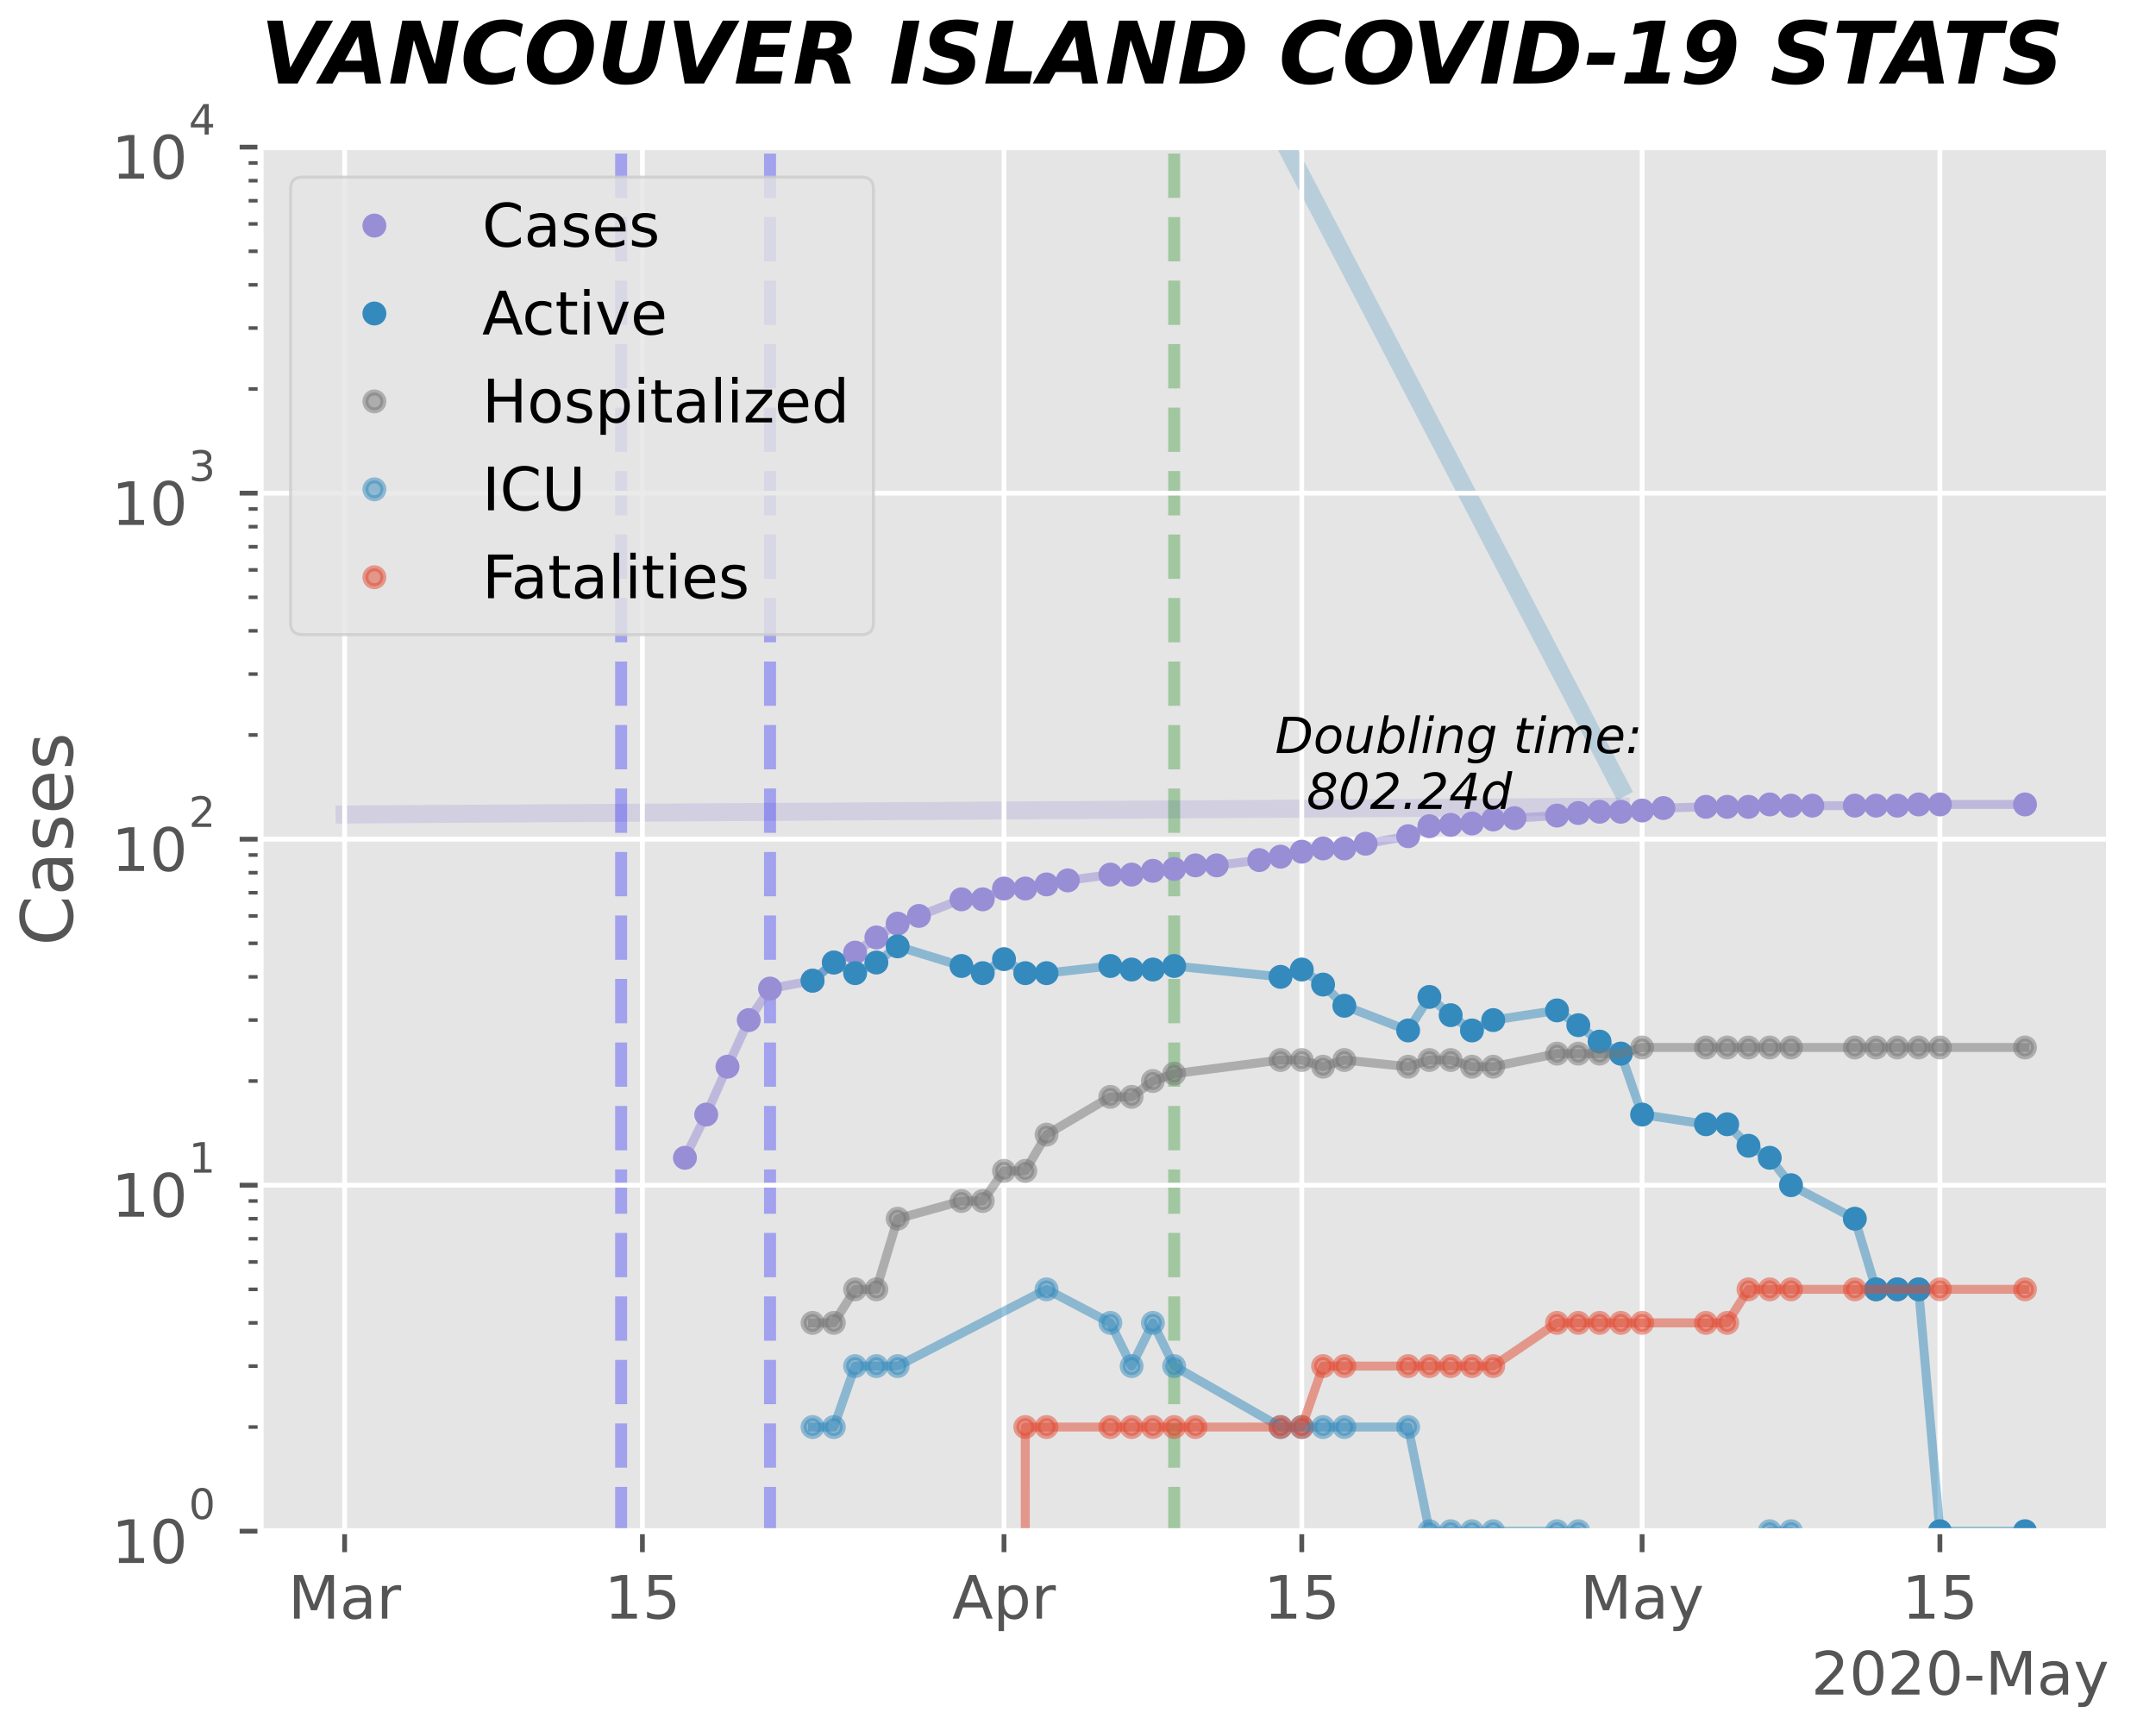 <?xml version="1.0" encoding="utf-8" standalone="no"?>
<!DOCTYPE svg PUBLIC "-//W3C//DTD SVG 1.1//EN"
  "http://www.w3.org/Graphics/SVG/1.1/DTD/svg11.dtd">
<!-- Created with matplotlib (https://matplotlib.org/) -->
<svg height="288pt" version="1.1" viewBox="0 0 360 288" width="360pt" xmlns="http://www.w3.org/2000/svg" xmlns:xlink="http://www.w3.org/1999/xlink">
 <defs>
  <style type="text/css">
*{stroke-linecap:butt;stroke-linejoin:round;}
  </style>
 </defs>
 <g id="figure_1">
  <g id="patch_1">
   <path d="M 0 288 
L 360 288 
L 360 0 
L 0 0 
z
" style="fill:#ffffff;"/>
  </g>
  <g id="axes_1">
   <g id="patch_2">
    <path d="M 43.514 255.644 
L 352.153 255.644 
L 352.153 24.564 
L 43.514 24.564 
z
" style="fill:#e5e5e5;"/>
   </g>
   <g id="line2d_1">
    <path clip-path="url(#p9c417c16fc)" d="M 57.543 135.986 
L 61.095 135.965 
L 64.646 135.943 
L 68.198 135.921 
L 71.75 135.9 
L 75.301 135.878 
L 78.853 135.856 
L 82.405 135.835 
L 85.956 135.813 
L 89.508 135.791 
L 93.06 135.77 
L 96.611 135.748 
L 100.163 135.726 
L 103.714 135.705 
L 107.266 135.683 
L 110.818 135.661 
L 114.369 135.64 
L 117.921 135.618 
L 121.473 135.596 
L 125.024 135.574 
L 128.576 135.553 
L 132.128 135.531 
L 135.679 135.509 
L 139.231 135.488 
L 142.783 135.466 
L 146.334 135.444 
L 149.886 135.423 
L 153.438 135.401 
L 156.989 135.379 
L 160.541 135.358 
L 164.093 135.336 
L 167.644 135.314 
L 171.196 135.293 
L 174.748 135.271 
L 178.299 135.249 
L 181.851 135.228 
L 185.402 135.206 
L 188.954 135.184 
L 192.506 135.163 
L 196.057 135.141 
L 199.609 135.119 
L 203.161 135.098 
L 206.712 135.076 
L 210.264 135.054 
L 213.816 135.033 
L 217.367 135.011 
L 220.919 134.989 
L 224.471 134.968 
L 228.022 134.946 
L 231.574 134.924 
L 235.126 134.902 
L 238.677 134.881 
L 242.229 134.859 
L 245.781 134.837 
L 249.332 134.816 
L 252.884 134.794 
L 256.436 134.772 
L 259.987 134.751 
L 263.539 134.729 
L 267.09 134.707 
L 270.642 134.686 
" style="fill:none;stroke:#988ed5;stroke-linecap:square;stroke-opacity:0.25;stroke-width:3;"/>
   </g>
   <g id="line2d_2">
    <path clip-path="url(#p9c417c16fc)" d="M 201.504 -1 
L 203.161 2.177 
L 206.712 8.988 
L 210.264 15.799 
L 213.816 22.61 
L 217.367 29.421 
L 220.919 36.232 
L 224.471 43.043 
L 228.022 49.854 
L 231.574 56.665 
L 235.126 63.476 
L 238.677 70.287 
L 242.229 77.098 
L 245.781 83.909 
L 249.332 90.72 
L 252.884 97.531 
L 256.436 104.342 
L 259.987 111.153 
L 263.539 117.964 
L 267.09 124.775 
L 270.642 131.586 
" style="fill:none;stroke:#348abd;stroke-linecap:square;stroke-opacity:0.25;stroke-width:3;"/>
   </g>
   <g id="line2d_3">
    <path clip-path="url(#p9c417c16fc)" d="M 103.714 255.644 
L 103.714 24.564 
" style="fill:none;stroke:#0000ff;stroke-dasharray:7.4,3.2;stroke-dashoffset:0;stroke-opacity:0.3;stroke-width:2;"/>
   </g>
   <g id="line2d_4">
    <path clip-path="url(#p9c417c16fc)" d="M 128.576 255.644 
L 128.576 24.564 
" style="fill:none;stroke:#0000ff;stroke-dasharray:7.4,3.2;stroke-dashoffset:0;stroke-opacity:0.3;stroke-width:2;"/>
   </g>
   <g id="line2d_5">
    <path clip-path="url(#p9c417c16fc)" d="M 196.057 255.644 
L 196.057 24.564 
" style="fill:none;stroke:#008000;stroke-dasharray:7.4,3.2;stroke-dashoffset:0;stroke-opacity:0.3;stroke-width:2;"/>
   </g>
   <g id="matplotlib.axis_1">
    <g id="xtick_1">
     <g id="line2d_6">
      <path clip-path="url(#p9c417c16fc)" d="M 57.543 255.644 
L 57.543 24.564 
" style="fill:none;stroke:#ffffff;stroke-linecap:square;stroke-width:0.8;"/>
     </g>
     <g id="line2d_7">
      <defs>
       <path d="M 0 0 
L 0 3.5 
" id="m36d86754dd" style="stroke:#555555;stroke-width:0.8;"/>
      </defs>
      <g>
       <use style="fill:#555555;stroke:#555555;stroke-width:0.8;" x="57.543" xlink:href="#m36d86754dd" y="255.644"/>
      </g>
     </g>
     <g id="text_1">
      <!-- Mar -->
      <defs>
       <path d="M 9.812 72.906 
L 24.516 72.906 
L 43.109 23.297 
L 61.812 72.906 
L 76.516 72.906 
L 76.516 0 
L 66.891 0 
L 66.891 64.016 
L 48.094 14.016 
L 38.188 14.016 
L 19.391 64.016 
L 19.391 0 
L 9.812 0 
z
" id="BitstreamVeraSans-Roman-77"/>
       <path d="M 34.281 27.484 
Q 23.391 27.484 19.188 25 
Q 14.984 22.516 14.984 16.5 
Q 14.984 11.719 18.141 8.906 
Q 21.297 6.109 26.703 6.109 
Q 34.188 6.109 38.703 11.406 
Q 43.219 16.703 43.219 25.484 
L 43.219 27.484 
z
M 52.203 31.203 
L 52.203 0 
L 43.219 0 
L 43.219 8.297 
Q 40.141 3.328 35.547 0.953 
Q 30.953 -1.422 24.312 -1.422 
Q 15.922 -1.422 10.953 3.297 
Q 6 8.016 6 15.922 
Q 6 25.141 12.172 29.828 
Q 18.359 34.516 30.609 34.516 
L 43.219 34.516 
L 43.219 35.406 
Q 43.219 41.609 39.141 45 
Q 35.062 48.391 27.688 48.391 
Q 23 48.391 18.547 47.266 
Q 14.109 46.141 10.016 43.891 
L 10.016 52.203 
Q 14.938 54.109 19.578 55.047 
Q 24.219 56 28.609 56 
Q 40.484 56 46.344 49.844 
Q 52.203 43.703 52.203 31.203 
z
" id="BitstreamVeraSans-Roman-97"/>
       <path d="M 41.109 46.297 
Q 39.594 47.172 37.812 47.578 
Q 36.031 48 33.891 48 
Q 26.266 48 22.188 43.047 
Q 18.109 38.094 18.109 28.812 
L 18.109 0 
L 9.078 0 
L 9.078 54.688 
L 18.109 54.688 
L 18.109 46.188 
Q 20.953 51.172 25.484 53.578 
Q 30.031 56 36.531 56 
Q 37.453 56 38.578 55.875 
Q 39.703 55.766 41.062 55.516 
z
" id="BitstreamVeraSans-Roman-114"/>
      </defs>
      <g style="fill:#555555;" transform="translate(48.109 270.242)scale(0.1 -0.1)">
       <use xlink:href="#BitstreamVeraSans-Roman-77"/>
       <use x="86.279" xlink:href="#BitstreamVeraSans-Roman-97"/>
       <use x="147.559" xlink:href="#BitstreamVeraSans-Roman-114"/>
      </g>
     </g>
    </g>
    <g id="xtick_2">
     <g id="line2d_8">
      <path clip-path="url(#p9c417c16fc)" d="M 107.266 255.644 
L 107.266 24.564 
" style="fill:none;stroke:#ffffff;stroke-linecap:square;stroke-width:0.8;"/>
     </g>
     <g id="line2d_9">
      <g>
       <use style="fill:#555555;stroke:#555555;stroke-width:0.8;" x="107.266" xlink:href="#m36d86754dd" y="255.644"/>
      </g>
     </g>
     <g id="text_2">
      <!-- 15 -->
      <defs>
       <path d="M 12.406 8.297 
L 28.516 8.297 
L 28.516 63.922 
L 10.984 60.406 
L 10.984 69.391 
L 28.422 72.906 
L 38.281 72.906 
L 38.281 8.297 
L 54.391 8.297 
L 54.391 0 
L 12.406 0 
z
" id="BitstreamVeraSans-Roman-49"/>
       <path d="M 10.797 72.906 
L 49.516 72.906 
L 49.516 64.594 
L 19.828 64.594 
L 19.828 46.734 
Q 21.969 47.469 24.109 47.828 
Q 26.266 48.188 28.422 48.188 
Q 40.625 48.188 47.75 41.5 
Q 54.891 34.812 54.891 23.391 
Q 54.891 11.625 47.562 5.094 
Q 40.234 -1.422 26.906 -1.422 
Q 22.312 -1.422 17.547 -0.641 
Q 12.797 0.141 7.719 1.703 
L 7.719 11.625 
Q 12.109 9.234 16.797 8.062 
Q 21.484 6.891 26.703 6.891 
Q 35.156 6.891 40.078 11.328 
Q 45.016 15.766 45.016 23.391 
Q 45.016 31 40.078 35.438 
Q 35.156 39.891 26.703 39.891 
Q 22.75 39.891 18.812 39.016 
Q 14.891 38.141 10.797 36.281 
z
" id="BitstreamVeraSans-Roman-53"/>
      </defs>
      <g style="fill:#555555;" transform="translate(100.904 270.242)scale(0.1 -0.1)">
       <use xlink:href="#BitstreamVeraSans-Roman-49"/>
       <use x="63.623" xlink:href="#BitstreamVeraSans-Roman-53"/>
      </g>
     </g>
    </g>
    <g id="xtick_3">
     <g id="line2d_10">
      <path clip-path="url(#p9c417c16fc)" d="M 167.644 255.644 
L 167.644 24.564 
" style="fill:none;stroke:#ffffff;stroke-linecap:square;stroke-width:0.8;"/>
     </g>
     <g id="line2d_11">
      <g>
       <use style="fill:#555555;stroke:#555555;stroke-width:0.8;" x="167.644" xlink:href="#m36d86754dd" y="255.644"/>
      </g>
     </g>
     <g id="text_3">
      <!-- Apr -->
      <defs>
       <path d="M 34.188 63.188 
L 20.797 26.906 
L 47.609 26.906 
z
M 28.609 72.906 
L 39.797 72.906 
L 67.578 0 
L 57.328 0 
L 50.688 18.703 
L 17.828 18.703 
L 11.188 0 
L 0.781 0 
z
" id="BitstreamVeraSans-Roman-65"/>
       <path d="M 18.109 8.203 
L 18.109 -20.797 
L 9.078 -20.797 
L 9.078 54.688 
L 18.109 54.688 
L 18.109 46.391 
Q 20.953 51.266 25.266 53.625 
Q 29.594 56 35.594 56 
Q 45.562 56 51.781 48.094 
Q 58.016 40.188 58.016 27.297 
Q 58.016 14.406 51.781 6.484 
Q 45.562 -1.422 35.594 -1.422 
Q 29.594 -1.422 25.266 0.953 
Q 20.953 3.328 18.109 8.203 
z
M 48.688 27.297 
Q 48.688 37.203 44.609 42.844 
Q 40.531 48.484 33.406 48.484 
Q 26.266 48.484 22.188 42.844 
Q 18.109 37.203 18.109 27.297 
Q 18.109 17.391 22.188 11.75 
Q 26.266 6.109 33.406 6.109 
Q 40.531 6.109 44.609 11.75 
Q 48.688 17.391 48.688 27.297 
z
" id="BitstreamVeraSans-Roman-112"/>
      </defs>
      <g style="fill:#555555;" transform="translate(158.994 270.242)scale(0.1 -0.1)">
       <use xlink:href="#BitstreamVeraSans-Roman-65"/>
       <use x="68.408" xlink:href="#BitstreamVeraSans-Roman-112"/>
       <use x="131.885" xlink:href="#BitstreamVeraSans-Roman-114"/>
      </g>
     </g>
    </g>
    <g id="xtick_4">
     <g id="line2d_12">
      <path clip-path="url(#p9c417c16fc)" d="M 217.367 255.644 
L 217.367 24.564 
" style="fill:none;stroke:#ffffff;stroke-linecap:square;stroke-width:0.8;"/>
     </g>
     <g id="line2d_13">
      <g>
       <use style="fill:#555555;stroke:#555555;stroke-width:0.8;" x="217.367" xlink:href="#m36d86754dd" y="255.644"/>
      </g>
     </g>
     <g id="text_4">
      <!-- 15 -->
      <g style="fill:#555555;" transform="translate(211.005 270.242)scale(0.1 -0.1)">
       <use xlink:href="#BitstreamVeraSans-Roman-49"/>
       <use x="63.623" xlink:href="#BitstreamVeraSans-Roman-53"/>
      </g>
     </g>
    </g>
    <g id="xtick_5">
     <g id="line2d_14">
      <path clip-path="url(#p9c417c16fc)" d="M 274.194 255.644 
L 274.194 24.564 
" style="fill:none;stroke:#ffffff;stroke-linecap:square;stroke-width:0.8;"/>
     </g>
     <g id="line2d_15">
      <g>
       <use style="fill:#555555;stroke:#555555;stroke-width:0.8;" x="274.194" xlink:href="#m36d86754dd" y="255.644"/>
      </g>
     </g>
     <g id="text_5">
      <!-- May -->
      <defs>
       <path d="M 32.172 -5.078 
Q 28.375 -14.844 24.75 -17.812 
Q 21.141 -20.797 15.094 -20.797 
L 7.906 -20.797 
L 7.906 -13.281 
L 13.188 -13.281 
Q 16.891 -13.281 18.938 -11.516 
Q 21 -9.766 23.484 -3.219 
L 25.094 0.875 
L 2.984 54.688 
L 12.5 54.688 
L 29.594 11.922 
L 46.688 54.688 
L 56.203 54.688 
z
" id="BitstreamVeraSans-Roman-121"/>
      </defs>
      <g style="fill:#555555;" transform="translate(263.856 270.242)scale(0.1 -0.1)">
       <use xlink:href="#BitstreamVeraSans-Roman-77"/>
       <use x="86.279" xlink:href="#BitstreamVeraSans-Roman-97"/>
       <use x="147.559" xlink:href="#BitstreamVeraSans-Roman-121"/>
      </g>
     </g>
    </g>
    <g id="xtick_6">
     <g id="line2d_16">
      <path clip-path="url(#p9c417c16fc)" d="M 323.917 255.644 
L 323.917 24.564 
" style="fill:none;stroke:#ffffff;stroke-linecap:square;stroke-width:0.8;"/>
     </g>
     <g id="line2d_17">
      <g>
       <use style="fill:#555555;stroke:#555555;stroke-width:0.8;" x="323.917" xlink:href="#m36d86754dd" y="255.644"/>
      </g>
     </g>
     <g id="text_6">
      <!-- 15 -->
      <g style="fill:#555555;" transform="translate(317.554 270.242)scale(0.1 -0.1)">
       <use xlink:href="#BitstreamVeraSans-Roman-49"/>
       <use x="63.623" xlink:href="#BitstreamVeraSans-Roman-53"/>
      </g>
     </g>
    </g>
    <g id="text_7">
     <!-- 2020-May -->
     <defs>
      <path d="M 19.188 8.297 
L 53.609 8.297 
L 53.609 0 
L 7.328 0 
L 7.328 8.297 
Q 12.938 14.109 22.625 23.891 
Q 32.328 33.688 34.812 36.531 
Q 39.547 41.844 41.422 45.531 
Q 43.312 49.219 43.312 52.781 
Q 43.312 58.594 39.234 62.25 
Q 35.156 65.922 28.609 65.922 
Q 23.969 65.922 18.812 64.312 
Q 13.672 62.703 7.812 59.422 
L 7.812 69.391 
Q 13.766 71.781 18.938 73 
Q 24.125 74.219 28.422 74.219 
Q 39.75 74.219 46.484 68.547 
Q 53.219 62.891 53.219 53.422 
Q 53.219 48.922 51.531 44.891 
Q 49.859 40.875 45.406 35.406 
Q 44.188 33.984 37.641 27.219 
Q 31.109 20.453 19.188 8.297 
z
" id="BitstreamVeraSans-Roman-50"/>
      <path d="M 31.781 66.406 
Q 24.172 66.406 20.328 58.906 
Q 16.5 51.422 16.5 36.375 
Q 16.5 21.391 20.328 13.891 
Q 24.172 6.391 31.781 6.391 
Q 39.453 6.391 43.281 13.891 
Q 47.125 21.391 47.125 36.375 
Q 47.125 51.422 43.281 58.906 
Q 39.453 66.406 31.781 66.406 
z
M 31.781 74.219 
Q 44.047 74.219 50.516 64.516 
Q 56.984 54.828 56.984 36.375 
Q 56.984 17.969 50.516 8.266 
Q 44.047 -1.422 31.781 -1.422 
Q 19.531 -1.422 13.062 8.266 
Q 6.594 17.969 6.594 36.375 
Q 6.594 54.828 13.062 64.516 
Q 19.531 74.219 31.781 74.219 
z
" id="BitstreamVeraSans-Roman-48"/>
      <path d="M 4.891 31.391 
L 31.203 31.391 
L 31.203 23.391 
L 4.891 23.391 
z
" id="BitstreamVeraSans-Roman-45"/>
     </defs>
     <g style="fill:#555555;" transform="translate(302.42 282.92)scale(0.1 -0.1)">
      <use xlink:href="#BitstreamVeraSans-Roman-50"/>
      <use x="63.623" xlink:href="#BitstreamVeraSans-Roman-48"/>
      <use x="127.246" xlink:href="#BitstreamVeraSans-Roman-50"/>
      <use x="190.869" xlink:href="#BitstreamVeraSans-Roman-48"/>
      <use x="254.492" xlink:href="#BitstreamVeraSans-Roman-45"/>
      <use x="290.576" xlink:href="#BitstreamVeraSans-Roman-77"/>
      <use x="376.855" xlink:href="#BitstreamVeraSans-Roman-97"/>
      <use x="438.135" xlink:href="#BitstreamVeraSans-Roman-121"/>
     </g>
    </g>
   </g>
   <g id="matplotlib.axis_2">
    <g id="ytick_1">
     <g id="line2d_18">
      <path clip-path="url(#p9c417c16fc)" d="M 43.514 255.644 
L 352.153 255.644 
" style="fill:none;stroke:#ffffff;stroke-linecap:square;stroke-width:0.8;"/>
     </g>
     <g id="line2d_19">
      <defs>
       <path d="M 0 0 
L -3.5 0 
" id="mdfbffe81f7" style="stroke:#555555;stroke-width:0.8;"/>
      </defs>
      <g>
       <use style="fill:#555555;stroke:#555555;stroke-width:0.8;" x="43.514" xlink:href="#mdfbffe81f7" y="255.644"/>
      </g>
     </g>
     <g id="text_8">
      <!-- $\mathdefault{10^{0}}$ -->
      <g style="fill:#555555;" transform="translate(18.614 261.004)scale(0.1 -0.1)">
       <use transform="translate(0 0.547)" xlink:href="#BitstreamVeraSans-Roman-49"/>
       <use transform="translate(63.623 0.547)" xlink:href="#BitstreamVeraSans-Roman-48"/>
       <use transform="translate(129.084 74.047)scale(0.7)" xlink:href="#BitstreamVeraSans-Roman-48"/>
      </g>
     </g>
    </g>
    <g id="ytick_2">
     <g id="line2d_20">
      <path clip-path="url(#p9c417c16fc)" d="M 43.514 197.874 
L 352.153 197.874 
" style="fill:none;stroke:#ffffff;stroke-linecap:square;stroke-width:0.8;"/>
     </g>
     <g id="line2d_21">
      <g>
       <use style="fill:#555555;stroke:#555555;stroke-width:0.8;" x="43.514" xlink:href="#mdfbffe81f7" y="197.874"/>
      </g>
     </g>
     <g id="text_9">
      <!-- $\mathdefault{10^{1}}$ -->
      <g style="fill:#555555;" transform="translate(18.614 203.184)scale(0.1 -0.1)">
       <use transform="translate(0 0.466)" xlink:href="#BitstreamVeraSans-Roman-49"/>
       <use transform="translate(63.623 0.466)" xlink:href="#BitstreamVeraSans-Roman-48"/>
       <use transform="translate(129.084 73.966)scale(0.7)" xlink:href="#BitstreamVeraSans-Roman-49"/>
      </g>
     </g>
    </g>
    <g id="ytick_3">
     <g id="line2d_22">
      <path clip-path="url(#p9c417c16fc)" d="M 43.514 140.104 
L 352.153 140.104 
" style="fill:none;stroke:#ffffff;stroke-linecap:square;stroke-width:0.8;"/>
     </g>
     <g id="line2d_23">
      <g>
       <use style="fill:#555555;stroke:#555555;stroke-width:0.8;" x="43.514" xlink:href="#mdfbffe81f7" y="140.104"/>
      </g>
     </g>
     <g id="text_10">
      <!-- $\mathdefault{10^{2}}$ -->
      <g style="fill:#555555;" transform="translate(18.614 145.464)scale(0.1 -0.1)">
       <use transform="translate(0 0.547)" xlink:href="#BitstreamVeraSans-Roman-49"/>
       <use transform="translate(63.623 0.547)" xlink:href="#BitstreamVeraSans-Roman-48"/>
       <use transform="translate(129.084 74.047)scale(0.7)" xlink:href="#BitstreamVeraSans-Roman-50"/>
      </g>
     </g>
    </g>
    <g id="ytick_4">
     <g id="line2d_24">
      <path clip-path="url(#p9c417c16fc)" d="M 43.514 82.334 
L 352.153 82.334 
" style="fill:none;stroke:#ffffff;stroke-linecap:square;stroke-width:0.8;"/>
     </g>
     <g id="line2d_25">
      <g>
       <use style="fill:#555555;stroke:#555555;stroke-width:0.8;" x="43.514" xlink:href="#mdfbffe81f7" y="82.334"/>
      </g>
     </g>
     <g id="text_11">
      <!-- $\mathdefault{10^{3}}$ -->
      <defs>
       <path d="M 40.578 39.312 
Q 47.656 37.797 51.625 33 
Q 55.609 28.219 55.609 21.188 
Q 55.609 10.406 48.188 4.484 
Q 40.766 -1.422 27.094 -1.422 
Q 22.516 -1.422 17.656 -0.516 
Q 12.797 0.391 7.625 2.203 
L 7.625 11.719 
Q 11.719 9.328 16.594 8.109 
Q 21.484 6.891 26.812 6.891 
Q 36.078 6.891 40.938 10.547 
Q 45.797 14.203 45.797 21.188 
Q 45.797 27.641 41.281 31.266 
Q 36.766 34.906 28.719 34.906 
L 20.219 34.906 
L 20.219 43.016 
L 29.109 43.016 
Q 36.375 43.016 40.234 45.922 
Q 44.094 48.828 44.094 54.297 
Q 44.094 59.906 40.109 62.906 
Q 36.141 65.922 28.719 65.922 
Q 24.656 65.922 20.016 65.031 
Q 15.375 64.156 9.812 62.312 
L 9.812 71.094 
Q 15.438 72.656 20.344 73.438 
Q 25.25 74.219 29.594 74.219 
Q 40.828 74.219 47.359 69.109 
Q 53.906 64.016 53.906 55.328 
Q 53.906 49.266 50.438 45.094 
Q 46.969 40.922 40.578 39.312 
z
" id="BitstreamVeraSans-Roman-51"/>
      </defs>
      <g style="fill:#555555;" transform="translate(18.614 87.694)scale(0.1 -0.1)">
       <use transform="translate(0 0.547)" xlink:href="#BitstreamVeraSans-Roman-49"/>
       <use transform="translate(63.623 0.547)" xlink:href="#BitstreamVeraSans-Roman-48"/>
       <use transform="translate(129.084 74.047)scale(0.7)" xlink:href="#BitstreamVeraSans-Roman-51"/>
      </g>
     </g>
    </g>
    <g id="ytick_5">
     <g id="line2d_26">
      <path clip-path="url(#p9c417c16fc)" d="M 43.514 24.564 
L 352.153 24.564 
" style="fill:none;stroke:#ffffff;stroke-linecap:square;stroke-width:0.8;"/>
     </g>
     <g id="line2d_27">
      <g>
       <use style="fill:#555555;stroke:#555555;stroke-width:0.8;" x="43.514" xlink:href="#mdfbffe81f7" y="24.564"/>
      </g>
     </g>
     <g id="text_12">
      <!-- $\mathdefault{10^{4}}$ -->
      <defs>
       <path d="M 37.797 64.312 
L 12.891 25.391 
L 37.797 25.391 
z
M 35.203 72.906 
L 47.609 72.906 
L 47.609 25.391 
L 58.016 25.391 
L 58.016 17.188 
L 47.609 17.188 
L 47.609 0 
L 37.797 0 
L 37.797 17.188 
L 4.891 17.188 
L 4.891 26.703 
z
" id="BitstreamVeraSans-Roman-52"/>
      </defs>
      <g style="fill:#555555;" transform="translate(18.614 29.874)scale(0.1 -0.1)">
       <use transform="translate(0 0.466)" xlink:href="#BitstreamVeraSans-Roman-49"/>
       <use transform="translate(63.623 0.466)" xlink:href="#BitstreamVeraSans-Roman-48"/>
       <use transform="translate(129.084 73.966)scale(0.7)" xlink:href="#BitstreamVeraSans-Roman-52"/>
      </g>
     </g>
    </g>
    <g id="ytick_6">
     <g id="line2d_28">
      <defs>
       <path d="M 0 0 
L -2 0 
" id="m2b929a1d02" style="stroke:#555555;stroke-width:0.6;"/>
      </defs>
      <g>
       <use style="fill:#555555;stroke:#555555;stroke-width:0.6;" x="43.514" xlink:href="#m2b929a1d02" y="238.253"/>
      </g>
     </g>
    </g>
    <g id="ytick_7">
     <g id="line2d_29">
      <g>
       <use style="fill:#555555;stroke:#555555;stroke-width:0.6;" x="43.514" xlink:href="#m2b929a1d02" y="228.08"/>
      </g>
     </g>
    </g>
    <g id="ytick_8">
     <g id="line2d_30">
      <g>
       <use style="fill:#555555;stroke:#555555;stroke-width:0.6;" x="43.514" xlink:href="#m2b929a1d02" y="220.863"/>
      </g>
     </g>
    </g>
    <g id="ytick_9">
     <g id="line2d_31">
      <g>
       <use style="fill:#555555;stroke:#555555;stroke-width:0.6;" x="43.514" xlink:href="#m2b929a1d02" y="215.264"/>
      </g>
     </g>
    </g>
    <g id="ytick_10">
     <g id="line2d_32">
      <g>
       <use style="fill:#555555;stroke:#555555;stroke-width:0.6;" x="43.514" xlink:href="#m2b929a1d02" y="210.69"/>
      </g>
     </g>
    </g>
    <g id="ytick_11">
     <g id="line2d_33">
      <g>
       <use style="fill:#555555;stroke:#555555;stroke-width:0.6;" x="43.514" xlink:href="#m2b929a1d02" y="206.822"/>
      </g>
     </g>
    </g>
    <g id="ytick_12">
     <g id="line2d_34">
      <g>
       <use style="fill:#555555;stroke:#555555;stroke-width:0.6;" x="43.514" xlink:href="#m2b929a1d02" y="203.472"/>
      </g>
     </g>
    </g>
    <g id="ytick_13">
     <g id="line2d_35">
      <g>
       <use style="fill:#555555;stroke:#555555;stroke-width:0.6;" x="43.514" xlink:href="#m2b929a1d02" y="200.517"/>
      </g>
     </g>
    </g>
    <g id="ytick_14">
     <g id="line2d_36">
      <g>
       <use style="fill:#555555;stroke:#555555;stroke-width:0.6;" x="43.514" xlink:href="#m2b929a1d02" y="180.483"/>
      </g>
     </g>
    </g>
    <g id="ytick_15">
     <g id="line2d_37">
      <g>
       <use style="fill:#555555;stroke:#555555;stroke-width:0.6;" x="43.514" xlink:href="#m2b929a1d02" y="170.31"/>
      </g>
     </g>
    </g>
    <g id="ytick_16">
     <g id="line2d_38">
      <g>
       <use style="fill:#555555;stroke:#555555;stroke-width:0.6;" x="43.514" xlink:href="#m2b929a1d02" y="163.093"/>
      </g>
     </g>
    </g>
    <g id="ytick_17">
     <g id="line2d_39">
      <g>
       <use style="fill:#555555;stroke:#555555;stroke-width:0.6;" x="43.514" xlink:href="#m2b929a1d02" y="157.494"/>
      </g>
     </g>
    </g>
    <g id="ytick_18">
     <g id="line2d_40">
      <g>
       <use style="fill:#555555;stroke:#555555;stroke-width:0.6;" x="43.514" xlink:href="#m2b929a1d02" y="152.92"/>
      </g>
     </g>
    </g>
    <g id="ytick_19">
     <g id="line2d_41">
      <g>
       <use style="fill:#555555;stroke:#555555;stroke-width:0.6;" x="43.514" xlink:href="#m2b929a1d02" y="149.052"/>
      </g>
     </g>
    </g>
    <g id="ytick_20">
     <g id="line2d_42">
      <g>
       <use style="fill:#555555;stroke:#555555;stroke-width:0.6;" x="43.514" xlink:href="#m2b929a1d02" y="145.702"/>
      </g>
     </g>
    </g>
    <g id="ytick_21">
     <g id="line2d_43">
      <g>
       <use style="fill:#555555;stroke:#555555;stroke-width:0.6;" x="43.514" xlink:href="#m2b929a1d02" y="142.747"/>
      </g>
     </g>
    </g>
    <g id="ytick_22">
     <g id="line2d_44">
      <g>
       <use style="fill:#555555;stroke:#555555;stroke-width:0.6;" x="43.514" xlink:href="#m2b929a1d02" y="122.713"/>
      </g>
     </g>
    </g>
    <g id="ytick_23">
     <g id="line2d_45">
      <g>
       <use style="fill:#555555;stroke:#555555;stroke-width:0.6;" x="43.514" xlink:href="#m2b929a1d02" y="112.54"/>
      </g>
     </g>
    </g>
    <g id="ytick_24">
     <g id="line2d_46">
      <g>
       <use style="fill:#555555;stroke:#555555;stroke-width:0.6;" x="43.514" xlink:href="#m2b929a1d02" y="105.323"/>
      </g>
     </g>
    </g>
    <g id="ytick_25">
     <g id="line2d_47">
      <g>
       <use style="fill:#555555;stroke:#555555;stroke-width:0.6;" x="43.514" xlink:href="#m2b929a1d02" y="99.724"/>
      </g>
     </g>
    </g>
    <g id="ytick_26">
     <g id="line2d_48">
      <g>
       <use style="fill:#555555;stroke:#555555;stroke-width:0.6;" x="43.514" xlink:href="#m2b929a1d02" y="95.15"/>
      </g>
     </g>
    </g>
    <g id="ytick_27">
     <g id="line2d_49">
      <g>
       <use style="fill:#555555;stroke:#555555;stroke-width:0.6;" x="43.514" xlink:href="#m2b929a1d02" y="91.282"/>
      </g>
     </g>
    </g>
    <g id="ytick_28">
     <g id="line2d_50">
      <g>
       <use style="fill:#555555;stroke:#555555;stroke-width:0.6;" x="43.514" xlink:href="#m2b929a1d02" y="87.932"/>
      </g>
     </g>
    </g>
    <g id="ytick_29">
     <g id="line2d_51">
      <g>
       <use style="fill:#555555;stroke:#555555;stroke-width:0.6;" x="43.514" xlink:href="#m2b929a1d02" y="84.977"/>
      </g>
     </g>
    </g>
    <g id="ytick_30">
     <g id="line2d_52">
      <g>
       <use style="fill:#555555;stroke:#555555;stroke-width:0.6;" x="43.514" xlink:href="#m2b929a1d02" y="64.943"/>
      </g>
     </g>
    </g>
    <g id="ytick_31">
     <g id="line2d_53">
      <g>
       <use style="fill:#555555;stroke:#555555;stroke-width:0.6;" x="43.514" xlink:href="#m2b929a1d02" y="54.77"/>
      </g>
     </g>
    </g>
    <g id="ytick_32">
     <g id="line2d_54">
      <g>
       <use style="fill:#555555;stroke:#555555;stroke-width:0.6;" x="43.514" xlink:href="#m2b929a1d02" y="47.553"/>
      </g>
     </g>
    </g>
    <g id="ytick_33">
     <g id="line2d_55">
      <g>
       <use style="fill:#555555;stroke:#555555;stroke-width:0.6;" x="43.514" xlink:href="#m2b929a1d02" y="41.954"/>
      </g>
     </g>
    </g>
    <g id="ytick_34">
     <g id="line2d_56">
      <g>
       <use style="fill:#555555;stroke:#555555;stroke-width:0.6;" x="43.514" xlink:href="#m2b929a1d02" y="37.38"/>
      </g>
     </g>
    </g>
    <g id="ytick_35">
     <g id="line2d_57">
      <g>
       <use style="fill:#555555;stroke:#555555;stroke-width:0.6;" x="43.514" xlink:href="#m2b929a1d02" y="33.512"/>
      </g>
     </g>
    </g>
    <g id="ytick_36">
     <g id="line2d_58">
      <g>
       <use style="fill:#555555;stroke:#555555;stroke-width:0.6;" x="43.514" xlink:href="#m2b929a1d02" y="30.162"/>
      </g>
     </g>
    </g>
    <g id="ytick_37">
     <g id="line2d_59">
      <g>
       <use style="fill:#555555;stroke:#555555;stroke-width:0.6;" x="43.514" xlink:href="#m2b929a1d02" y="27.207"/>
      </g>
     </g>
    </g>
    <g id="text_13">
     <!-- Cases -->
     <defs>
      <path d="M 64.406 67.281 
L 64.406 56.891 
Q 59.422 61.531 53.781 63.812 
Q 48.141 66.109 41.797 66.109 
Q 29.297 66.109 22.656 58.469 
Q 16.016 50.828 16.016 36.375 
Q 16.016 21.969 22.656 14.328 
Q 29.297 6.688 41.797 6.688 
Q 48.141 6.688 53.781 8.984 
Q 59.422 11.281 64.406 15.922 
L 64.406 5.609 
Q 59.234 2.094 53.438 0.328 
Q 47.656 -1.422 41.219 -1.422 
Q 24.656 -1.422 15.125 8.703 
Q 5.609 18.844 5.609 36.375 
Q 5.609 53.953 15.125 64.078 
Q 24.656 74.219 41.219 74.219 
Q 47.75 74.219 53.531 72.484 
Q 59.328 70.75 64.406 67.281 
z
" id="BitstreamVeraSans-Roman-67"/>
      <path d="M 44.281 53.078 
L 44.281 44.578 
Q 40.484 46.531 36.375 47.5 
Q 32.281 48.484 27.875 48.484 
Q 21.188 48.484 17.844 46.438 
Q 14.5 44.391 14.5 40.281 
Q 14.5 37.156 16.891 35.375 
Q 19.281 33.594 26.516 31.984 
L 29.594 31.297 
Q 39.156 29.25 43.188 25.516 
Q 47.219 21.781 47.219 15.094 
Q 47.219 7.469 41.188 3.016 
Q 35.156 -1.422 24.609 -1.422 
Q 20.219 -1.422 15.453 -0.562 
Q 10.688 0.297 5.422 2 
L 5.422 11.281 
Q 10.406 8.688 15.234 7.391 
Q 20.062 6.109 24.812 6.109 
Q 31.156 6.109 34.562 8.281 
Q 37.984 10.453 37.984 14.406 
Q 37.984 18.062 35.516 20.016 
Q 33.062 21.969 24.703 23.781 
L 21.578 24.516 
Q 13.234 26.266 9.516 29.906 
Q 5.812 33.547 5.812 39.891 
Q 5.812 47.609 11.281 51.797 
Q 16.75 56 26.812 56 
Q 31.781 56 36.172 55.266 
Q 40.578 54.547 44.281 53.078 
z
" id="BitstreamVeraSans-Roman-115"/>
      <path d="M 56.203 29.594 
L 56.203 25.203 
L 14.891 25.203 
Q 15.484 15.922 20.484 11.062 
Q 25.484 6.203 34.422 6.203 
Q 39.594 6.203 44.453 7.469 
Q 49.312 8.734 54.109 11.281 
L 54.109 2.781 
Q 49.266 0.734 44.188 -0.344 
Q 39.109 -1.422 33.891 -1.422 
Q 20.797 -1.422 13.156 6.188 
Q 5.516 13.812 5.516 26.812 
Q 5.516 40.234 12.766 48.109 
Q 20.016 56 32.328 56 
Q 43.359 56 49.781 48.891 
Q 56.203 41.797 56.203 29.594 
z
M 47.219 32.234 
Q 47.125 39.594 43.094 43.984 
Q 39.062 48.391 32.422 48.391 
Q 24.906 48.391 20.391 44.141 
Q 15.875 39.891 15.188 32.172 
z
" id="BitstreamVeraSans-Roman-101"/>
     </defs>
     <g style="fill:#555555;" transform="translate(12.118 157.913)rotate(-90)scale(0.12 -0.12)">
      <use xlink:href="#BitstreamVeraSans-Roman-67"/>
      <use x="69.824" xlink:href="#BitstreamVeraSans-Roman-97"/>
      <use x="131.104" xlink:href="#BitstreamVeraSans-Roman-115"/>
      <use x="183.203" xlink:href="#BitstreamVeraSans-Roman-101"/>
      <use x="244.727" xlink:href="#BitstreamVeraSans-Roman-115"/>
     </g>
    </g>
   </g>
   <g id="line2d_60">
    <defs>
     <path d="M 0 1.5 
C 0.398 1.5 0.779 1.342 1.061 1.061 
C 1.342 0.779 1.5 0.398 1.5 0 
C 1.5 -0.398 1.342 -0.779 1.061 -1.061 
C 0.779 -1.342 0.398 -1.5 0 -1.5 
C -0.398 -1.5 -0.779 -1.342 -1.061 -1.061 
C -1.342 -0.779 -1.5 -0.398 -1.5 0 
C -1.5 0.398 -1.342 0.779 -1.061 1.061 
C -0.779 1.342 -0.398 1.5 0 1.5 
z
" id="mf17e007ed2" style="stroke:#777777;stroke-opacity:0.5;"/>
    </defs>
    <g clip-path="url(#p9c417c16fc)">
     <use style="fill:#777777;fill-opacity:0.5;stroke:#777777;stroke-opacity:0.5;" x="135.679" xlink:href="#mf17e007ed2" y="220.863"/>
     <use style="fill:#777777;fill-opacity:0.5;stroke:#777777;stroke-opacity:0.5;" x="139.231" xlink:href="#mf17e007ed2" y="220.863"/>
     <use style="fill:#777777;fill-opacity:0.5;stroke:#777777;stroke-opacity:0.5;" x="142.783" xlink:href="#mf17e007ed2" y="215.264"/>
     <use style="fill:#777777;fill-opacity:0.5;stroke:#777777;stroke-opacity:0.5;" x="146.334" xlink:href="#mf17e007ed2" y="215.264"/>
     <use style="fill:#777777;fill-opacity:0.5;stroke:#777777;stroke-opacity:0.5;" x="149.886" xlink:href="#mf17e007ed2" y="203.472"/>
     <use style="fill:#777777;fill-opacity:0.5;stroke:#777777;stroke-opacity:0.5;" x="160.541" xlink:href="#mf17e007ed2" y="200.517"/>
     <use style="fill:#777777;fill-opacity:0.5;stroke:#777777;stroke-opacity:0.5;" x="164.093" xlink:href="#mf17e007ed2" y="200.517"/>
     <use style="fill:#777777;fill-opacity:0.5;stroke:#777777;stroke-opacity:0.5;" x="167.644" xlink:href="#mf17e007ed2" y="195.482"/>
     <use style="fill:#777777;fill-opacity:0.5;stroke:#777777;stroke-opacity:0.5;" x="171.196" xlink:href="#mf17e007ed2" y="195.482"/>
     <use style="fill:#777777;fill-opacity:0.5;stroke:#777777;stroke-opacity:0.5;" x="174.748" xlink:href="#mf17e007ed2" y="189.432"/>
     <use style="fill:#777777;fill-opacity:0.5;stroke:#777777;stroke-opacity:0.5;" x="185.402" xlink:href="#mf17e007ed2" y="183.126"/>
     <use style="fill:#777777;fill-opacity:0.5;stroke:#777777;stroke-opacity:0.5;" x="188.954" xlink:href="#mf17e007ed2" y="183.126"/>
     <use style="fill:#777777;fill-opacity:0.5;stroke:#777777;stroke-opacity:0.5;" x="192.506" xlink:href="#mf17e007ed2" y="180.483"/>
     <use style="fill:#777777;fill-opacity:0.5;stroke:#777777;stroke-opacity:0.5;" x="196.057" xlink:href="#mf17e007ed2" y="179.259"/>
     <use style="fill:#777777;fill-opacity:0.5;stroke:#777777;stroke-opacity:0.5;" x="213.816" xlink:href="#mf17e007ed2" y="176.977"/>
     <use style="fill:#777777;fill-opacity:0.5;stroke:#777777;stroke-opacity:0.5;" x="217.367" xlink:href="#mf17e007ed2" y="176.977"/>
     <use style="fill:#777777;fill-opacity:0.5;stroke:#777777;stroke-opacity:0.5;" x="220.919" xlink:href="#mf17e007ed2" y="178.092"/>
     <use style="fill:#777777;fill-opacity:0.5;stroke:#777777;stroke-opacity:0.5;" x="224.471" xlink:href="#mf17e007ed2" y="176.977"/>
     <use style="fill:#777777;fill-opacity:0.5;stroke:#777777;stroke-opacity:0.5;" x="235.126" xlink:href="#mf17e007ed2" y="178.092"/>
     <use style="fill:#777777;fill-opacity:0.5;stroke:#777777;stroke-opacity:0.5;" x="238.677" xlink:href="#mf17e007ed2" y="176.977"/>
     <use style="fill:#777777;fill-opacity:0.5;stroke:#777777;stroke-opacity:0.5;" x="242.229" xlink:href="#mf17e007ed2" y="176.977"/>
     <use style="fill:#777777;fill-opacity:0.5;stroke:#777777;stroke-opacity:0.5;" x="245.781" xlink:href="#mf17e007ed2" y="178.092"/>
     <use style="fill:#777777;fill-opacity:0.5;stroke:#777777;stroke-opacity:0.5;" x="249.332" xlink:href="#mf17e007ed2" y="178.092"/>
     <use style="fill:#777777;fill-opacity:0.5;stroke:#777777;stroke-opacity:0.5;" x="259.987" xlink:href="#mf17e007ed2" y="175.909"/>
     <use style="fill:#777777;fill-opacity:0.5;stroke:#777777;stroke-opacity:0.5;" x="263.539" xlink:href="#mf17e007ed2" y="175.909"/>
     <use style="fill:#777777;fill-opacity:0.5;stroke:#777777;stroke-opacity:0.5;" x="267.09" xlink:href="#mf17e007ed2" y="175.909"/>
     <use style="fill:#777777;fill-opacity:0.5;stroke:#777777;stroke-opacity:0.5;" x="270.642" xlink:href="#mf17e007ed2" y="175.909"/>
     <use style="fill:#777777;fill-opacity:0.5;stroke:#777777;stroke-opacity:0.5;" x="274.194" xlink:href="#mf17e007ed2" y="174.885"/>
     <use style="fill:#777777;fill-opacity:0.5;stroke:#777777;stroke-opacity:0.5;" x="284.849" xlink:href="#mf17e007ed2" y="174.885"/>
     <use style="fill:#777777;fill-opacity:0.5;stroke:#777777;stroke-opacity:0.5;" x="288.4" xlink:href="#mf17e007ed2" y="174.885"/>
     <use style="fill:#777777;fill-opacity:0.5;stroke:#777777;stroke-opacity:0.5;" x="291.952" xlink:href="#mf17e007ed2" y="174.885"/>
     <use style="fill:#777777;fill-opacity:0.5;stroke:#777777;stroke-opacity:0.5;" x="295.504" xlink:href="#mf17e007ed2" y="174.885"/>
     <use style="fill:#777777;fill-opacity:0.5;stroke:#777777;stroke-opacity:0.5;" x="299.055" xlink:href="#mf17e007ed2" y="174.885"/>
     <use style="fill:#777777;fill-opacity:0.5;stroke:#777777;stroke-opacity:0.5;" x="309.71" xlink:href="#mf17e007ed2" y="174.885"/>
     <use style="fill:#777777;fill-opacity:0.5;stroke:#777777;stroke-opacity:0.5;" x="313.262" xlink:href="#mf17e007ed2" y="174.885"/>
     <use style="fill:#777777;fill-opacity:0.5;stroke:#777777;stroke-opacity:0.5;" x="316.814" xlink:href="#mf17e007ed2" y="174.885"/>
     <use style="fill:#777777;fill-opacity:0.5;stroke:#777777;stroke-opacity:0.5;" x="320.365" xlink:href="#mf17e007ed2" y="174.885"/>
     <use style="fill:#777777;fill-opacity:0.5;stroke:#777777;stroke-opacity:0.5;" x="323.917" xlink:href="#mf17e007ed2" y="174.885"/>
     <use style="fill:#777777;fill-opacity:0.5;stroke:#777777;stroke-opacity:0.5;" x="338.124" xlink:href="#mf17e007ed2" y="174.885"/>
    </g>
   </g>
   <g id="line2d_61">
    <defs>
     <path d="M 0 1.5 
C 0.398 1.5 0.779 1.342 1.061 1.061 
C 1.342 0.779 1.5 0.398 1.5 0 
C 1.5 -0.398 1.342 -0.779 1.061 -1.061 
C 0.779 -1.342 0.398 -1.5 0 -1.5 
C -0.398 -1.5 -0.779 -1.342 -1.061 -1.061 
C -1.342 -0.779 -1.5 -0.398 -1.5 0 
C -1.5 0.398 -1.342 0.779 -1.061 1.061 
C -0.779 1.342 -0.398 1.5 0 1.5 
z
" id="mcc86dba6a9" style="stroke:#348abd;stroke-opacity:0.5;"/>
    </defs>
    <g clip-path="url(#p9c417c16fc)">
     <use style="fill:#348abd;fill-opacity:0.5;stroke:#348abd;stroke-opacity:0.5;" x="135.679" xlink:href="#mcc86dba6a9" y="238.253"/>
     <use style="fill:#348abd;fill-opacity:0.5;stroke:#348abd;stroke-opacity:0.5;" x="139.231" xlink:href="#mcc86dba6a9" y="238.253"/>
     <use style="fill:#348abd;fill-opacity:0.5;stroke:#348abd;stroke-opacity:0.5;" x="142.783" xlink:href="#mcc86dba6a9" y="228.08"/>
     <use style="fill:#348abd;fill-opacity:0.5;stroke:#348abd;stroke-opacity:0.5;" x="146.334" xlink:href="#mcc86dba6a9" y="228.08"/>
     <use style="fill:#348abd;fill-opacity:0.5;stroke:#348abd;stroke-opacity:0.5;" x="149.886" xlink:href="#mcc86dba6a9" y="228.08"/>
     <use style="fill:#348abd;fill-opacity:0.5;stroke:#348abd;stroke-opacity:0.5;" x="174.748" xlink:href="#mcc86dba6a9" y="215.264"/>
     <use style="fill:#348abd;fill-opacity:0.5;stroke:#348abd;stroke-opacity:0.5;" x="185.402" xlink:href="#mcc86dba6a9" y="220.863"/>
     <use style="fill:#348abd;fill-opacity:0.5;stroke:#348abd;stroke-opacity:0.5;" x="188.954" xlink:href="#mcc86dba6a9" y="228.08"/>
     <use style="fill:#348abd;fill-opacity:0.5;stroke:#348abd;stroke-opacity:0.5;" x="192.506" xlink:href="#mcc86dba6a9" y="220.863"/>
     <use style="fill:#348abd;fill-opacity:0.5;stroke:#348abd;stroke-opacity:0.5;" x="196.057" xlink:href="#mcc86dba6a9" y="228.08"/>
     <use style="fill:#348abd;fill-opacity:0.5;stroke:#348abd;stroke-opacity:0.5;" x="213.816" xlink:href="#mcc86dba6a9" y="238.253"/>
     <use style="fill:#348abd;fill-opacity:0.5;stroke:#348abd;stroke-opacity:0.5;" x="217.367" xlink:href="#mcc86dba6a9" y="238.253"/>
     <use style="fill:#348abd;fill-opacity:0.5;stroke:#348abd;stroke-opacity:0.5;" x="220.919" xlink:href="#mcc86dba6a9" y="238.253"/>
     <use style="fill:#348abd;fill-opacity:0.5;stroke:#348abd;stroke-opacity:0.5;" x="224.471" xlink:href="#mcc86dba6a9" y="238.253"/>
     <use style="fill:#348abd;fill-opacity:0.5;stroke:#348abd;stroke-opacity:0.5;" x="235.126" xlink:href="#mcc86dba6a9" y="238.253"/>
     <use style="fill:#348abd;fill-opacity:0.5;stroke:#348abd;stroke-opacity:0.5;" x="238.677" xlink:href="#mcc86dba6a9" y="255.644"/>
     <use style="fill:#348abd;fill-opacity:0.5;stroke:#348abd;stroke-opacity:0.5;" x="242.229" xlink:href="#mcc86dba6a9" y="255.644"/>
     <use style="fill:#348abd;fill-opacity:0.5;stroke:#348abd;stroke-opacity:0.5;" x="245.781" xlink:href="#mcc86dba6a9" y="255.644"/>
     <use style="fill:#348abd;fill-opacity:0.5;stroke:#348abd;stroke-opacity:0.5;" x="249.332" xlink:href="#mcc86dba6a9" y="255.644"/>
     <use style="fill:#348abd;fill-opacity:0.5;stroke:#348abd;stroke-opacity:0.5;" x="259.987" xlink:href="#mcc86dba6a9" y="255.644"/>
     <use style="fill:#348abd;fill-opacity:0.5;stroke:#348abd;stroke-opacity:0.5;" x="263.539" xlink:href="#mcc86dba6a9" y="255.644"/>
     <use style="fill:#348abd;fill-opacity:0.5;stroke:#348abd;stroke-opacity:0.5;" x="264.798" xlink:href="#mcc86dba6a9" y="20737"/>
     <use style="fill:#348abd;fill-opacity:0.5;stroke:#348abd;stroke-opacity:0.5;" x="294.245" xlink:href="#mcc86dba6a9" y="20737"/>
     <use style="fill:#348abd;fill-opacity:0.5;stroke:#348abd;stroke-opacity:0.5;" x="295.504" xlink:href="#mcc86dba6a9" y="255.644"/>
     <use style="fill:#348abd;fill-opacity:0.5;stroke:#348abd;stroke-opacity:0.5;" x="299.055" xlink:href="#mcc86dba6a9" y="255.644"/>
    </g>
   </g>
   <g id="line2d_62">
    <defs>
     <path d="M 0 1.5 
C 0.398 1.5 0.779 1.342 1.061 1.061 
C 1.342 0.779 1.5 0.398 1.5 0 
C 1.5 -0.398 1.342 -0.779 1.061 -1.061 
C 0.779 -1.342 0.398 -1.5 0 -1.5 
C -0.398 -1.5 -0.779 -1.342 -1.061 -1.061 
C -1.342 -0.779 -1.5 -0.398 -1.5 0 
C -1.5 0.398 -1.342 0.779 -1.061 1.061 
C -0.779 1.342 -0.398 1.5 0 1.5 
z
" id="m522a8e8b44" style="stroke:#e24a33;stroke-opacity:0.5;"/>
    </defs>
    <g clip-path="url(#p9c417c16fc)">
     <use style="fill:#e24a33;fill-opacity:0.5;stroke:#e24a33;stroke-opacity:0.5;" x="169.936" xlink:href="#m522a8e8b44" y="20737"/>
     <use style="fill:#e24a33;fill-opacity:0.5;stroke:#e24a33;stroke-opacity:0.5;" x="171.196" xlink:href="#m522a8e8b44" y="238.253"/>
     <use style="fill:#e24a33;fill-opacity:0.5;stroke:#e24a33;stroke-opacity:0.5;" x="174.748" xlink:href="#m522a8e8b44" y="238.253"/>
     <use style="fill:#e24a33;fill-opacity:0.5;stroke:#e24a33;stroke-opacity:0.5;" x="185.402" xlink:href="#m522a8e8b44" y="238.253"/>
     <use style="fill:#e24a33;fill-opacity:0.5;stroke:#e24a33;stroke-opacity:0.5;" x="188.954" xlink:href="#m522a8e8b44" y="238.253"/>
     <use style="fill:#e24a33;fill-opacity:0.5;stroke:#e24a33;stroke-opacity:0.5;" x="192.506" xlink:href="#m522a8e8b44" y="238.253"/>
     <use style="fill:#e24a33;fill-opacity:0.5;stroke:#e24a33;stroke-opacity:0.5;" x="196.057" xlink:href="#m522a8e8b44" y="238.253"/>
     <use style="fill:#e24a33;fill-opacity:0.5;stroke:#e24a33;stroke-opacity:0.5;" x="199.609" xlink:href="#m522a8e8b44" y="238.253"/>
     <use style="fill:#e24a33;fill-opacity:0.5;stroke:#e24a33;stroke-opacity:0.5;" x="213.816" xlink:href="#m522a8e8b44" y="238.253"/>
     <use style="fill:#e24a33;fill-opacity:0.5;stroke:#e24a33;stroke-opacity:0.5;" x="217.367" xlink:href="#m522a8e8b44" y="238.253"/>
     <use style="fill:#e24a33;fill-opacity:0.5;stroke:#e24a33;stroke-opacity:0.5;" x="220.919" xlink:href="#m522a8e8b44" y="228.08"/>
     <use style="fill:#e24a33;fill-opacity:0.5;stroke:#e24a33;stroke-opacity:0.5;" x="224.471" xlink:href="#m522a8e8b44" y="228.08"/>
     <use style="fill:#e24a33;fill-opacity:0.5;stroke:#e24a33;stroke-opacity:0.5;" x="235.126" xlink:href="#m522a8e8b44" y="228.08"/>
     <use style="fill:#e24a33;fill-opacity:0.5;stroke:#e24a33;stroke-opacity:0.5;" x="238.677" xlink:href="#m522a8e8b44" y="228.08"/>
     <use style="fill:#e24a33;fill-opacity:0.5;stroke:#e24a33;stroke-opacity:0.5;" x="242.229" xlink:href="#m522a8e8b44" y="228.08"/>
     <use style="fill:#e24a33;fill-opacity:0.5;stroke:#e24a33;stroke-opacity:0.5;" x="245.781" xlink:href="#m522a8e8b44" y="228.08"/>
     <use style="fill:#e24a33;fill-opacity:0.5;stroke:#e24a33;stroke-opacity:0.5;" x="249.332" xlink:href="#m522a8e8b44" y="228.08"/>
     <use style="fill:#e24a33;fill-opacity:0.5;stroke:#e24a33;stroke-opacity:0.5;" x="259.987" xlink:href="#m522a8e8b44" y="220.863"/>
     <use style="fill:#e24a33;fill-opacity:0.5;stroke:#e24a33;stroke-opacity:0.5;" x="263.539" xlink:href="#m522a8e8b44" y="220.863"/>
     <use style="fill:#e24a33;fill-opacity:0.5;stroke:#e24a33;stroke-opacity:0.5;" x="267.09" xlink:href="#m522a8e8b44" y="220.863"/>
     <use style="fill:#e24a33;fill-opacity:0.5;stroke:#e24a33;stroke-opacity:0.5;" x="270.642" xlink:href="#m522a8e8b44" y="220.863"/>
     <use style="fill:#e24a33;fill-opacity:0.5;stroke:#e24a33;stroke-opacity:0.5;" x="274.194" xlink:href="#m522a8e8b44" y="220.863"/>
     <use style="fill:#e24a33;fill-opacity:0.5;stroke:#e24a33;stroke-opacity:0.5;" x="284.849" xlink:href="#m522a8e8b44" y="220.863"/>
     <use style="fill:#e24a33;fill-opacity:0.5;stroke:#e24a33;stroke-opacity:0.5;" x="288.4" xlink:href="#m522a8e8b44" y="220.863"/>
     <use style="fill:#e24a33;fill-opacity:0.5;stroke:#e24a33;stroke-opacity:0.5;" x="291.952" xlink:href="#m522a8e8b44" y="215.264"/>
     <use style="fill:#e24a33;fill-opacity:0.5;stroke:#e24a33;stroke-opacity:0.5;" x="295.504" xlink:href="#m522a8e8b44" y="215.264"/>
     <use style="fill:#e24a33;fill-opacity:0.5;stroke:#e24a33;stroke-opacity:0.5;" x="299.055" xlink:href="#m522a8e8b44" y="215.264"/>
     <use style="fill:#e24a33;fill-opacity:0.5;stroke:#e24a33;stroke-opacity:0.5;" x="309.71" xlink:href="#m522a8e8b44" y="215.264"/>
     <use style="fill:#e24a33;fill-opacity:0.5;stroke:#e24a33;stroke-opacity:0.5;" x="313.262" xlink:href="#m522a8e8b44" y="215.264"/>
     <use style="fill:#e24a33;fill-opacity:0.5;stroke:#e24a33;stroke-opacity:0.5;" x="316.814" xlink:href="#m522a8e8b44" y="215.264"/>
     <use style="fill:#e24a33;fill-opacity:0.5;stroke:#e24a33;stroke-opacity:0.5;" x="320.365" xlink:href="#m522a8e8b44" y="215.264"/>
     <use style="fill:#e24a33;fill-opacity:0.5;stroke:#e24a33;stroke-opacity:0.5;" x="323.917" xlink:href="#m522a8e8b44" y="215.264"/>
     <use style="fill:#e24a33;fill-opacity:0.5;stroke:#e24a33;stroke-opacity:0.5;" x="338.124" xlink:href="#m522a8e8b44" y="215.264"/>
    </g>
   </g>
   <g id="line2d_63">
    <path clip-path="url(#p9c417c16fc)" d="M 114.369 193.299 
L 117.921 186.082 
L 121.473 178.092 
L 125.024 170.31 
L 128.576 165.049 
L 135.679 163.728 
L 139.231 160.701 
L 142.783 159.046 
L 146.334 156.51 
L 149.886 154.207 
L 153.438 152.92 
L 160.541 150.151 
L 164.093 150.151 
L 167.644 148.345 
L 171.196 148.345 
L 174.748 147.658 
L 178.299 146.989 
L 185.402 146.018 
L 188.954 146.018 
L 192.506 145.39 
L 196.057 145.083 
L 199.609 144.478 
L 203.161 144.478 
L 210.264 143.598 
L 213.816 143.027 
L 217.367 142.196 
L 220.919 141.656 
L 224.471 141.656 
L 228.022 140.868 
L 235.126 139.607 
L 238.677 137.941 
L 242.229 137.712 
L 245.781 137.485 
L 249.332 136.816 
L 252.884 136.597 
L 259.987 136.164 
L 263.539 135.739 
L 267.09 135.529 
L 270.642 135.529 
L 274.194 135.321 
L 277.745 134.91 
L 284.849 134.707 
L 288.4 134.707 
L 291.952 134.707 
L 295.504 134.305 
L 299.055 134.505 
L 302.607 134.505 
L 309.71 134.505 
L 313.262 134.505 
L 316.814 134.505 
L 320.365 134.305 
L 323.917 134.305 
L 338.124 134.305 
" style="fill:none;stroke:#988ed5;stroke-linecap:square;stroke-opacity:0.5;stroke-width:1.5;"/>
   </g>
   <g id="line2d_64">
    <defs>
     <path d="M 0 1.5 
C 0.398 1.5 0.779 1.342 1.061 1.061 
C 1.342 0.779 1.5 0.398 1.5 0 
C 1.5 -0.398 1.342 -0.779 1.061 -1.061 
C 0.779 -1.342 0.398 -1.5 0 -1.5 
C -0.398 -1.5 -0.779 -1.342 -1.061 -1.061 
C -1.342 -0.779 -1.5 -0.398 -1.5 0 
C -1.5 0.398 -1.342 0.779 -1.061 1.061 
C -0.779 1.342 -0.398 1.5 0 1.5 
z
" id="m4cd8217ae9" style="stroke:#988ed5;"/>
    </defs>
    <g clip-path="url(#p9c417c16fc)">
     <use style="fill:#988ed5;stroke:#988ed5;" x="114.369" xlink:href="#m4cd8217ae9" y="193.299"/>
     <use style="fill:#988ed5;stroke:#988ed5;" x="117.921" xlink:href="#m4cd8217ae9" y="186.082"/>
     <use style="fill:#988ed5;stroke:#988ed5;" x="121.473" xlink:href="#m4cd8217ae9" y="178.092"/>
     <use style="fill:#988ed5;stroke:#988ed5;" x="125.024" xlink:href="#m4cd8217ae9" y="170.31"/>
     <use style="fill:#988ed5;stroke:#988ed5;" x="128.576" xlink:href="#m4cd8217ae9" y="165.049"/>
     <use style="fill:#988ed5;stroke:#988ed5;" x="135.679" xlink:href="#m4cd8217ae9" y="163.728"/>
     <use style="fill:#988ed5;stroke:#988ed5;" x="139.231" xlink:href="#m4cd8217ae9" y="160.701"/>
     <use style="fill:#988ed5;stroke:#988ed5;" x="142.783" xlink:href="#m4cd8217ae9" y="159.046"/>
     <use style="fill:#988ed5;stroke:#988ed5;" x="146.334" xlink:href="#m4cd8217ae9" y="156.51"/>
     <use style="fill:#988ed5;stroke:#988ed5;" x="149.886" xlink:href="#m4cd8217ae9" y="154.207"/>
     <use style="fill:#988ed5;stroke:#988ed5;" x="153.438" xlink:href="#m4cd8217ae9" y="152.92"/>
     <use style="fill:#988ed5;stroke:#988ed5;" x="160.541" xlink:href="#m4cd8217ae9" y="150.151"/>
     <use style="fill:#988ed5;stroke:#988ed5;" x="164.093" xlink:href="#m4cd8217ae9" y="150.151"/>
     <use style="fill:#988ed5;stroke:#988ed5;" x="167.644" xlink:href="#m4cd8217ae9" y="148.345"/>
     <use style="fill:#988ed5;stroke:#988ed5;" x="171.196" xlink:href="#m4cd8217ae9" y="148.345"/>
     <use style="fill:#988ed5;stroke:#988ed5;" x="174.748" xlink:href="#m4cd8217ae9" y="147.658"/>
     <use style="fill:#988ed5;stroke:#988ed5;" x="178.299" xlink:href="#m4cd8217ae9" y="146.989"/>
     <use style="fill:#988ed5;stroke:#988ed5;" x="185.402" xlink:href="#m4cd8217ae9" y="146.018"/>
     <use style="fill:#988ed5;stroke:#988ed5;" x="188.954" xlink:href="#m4cd8217ae9" y="146.018"/>
     <use style="fill:#988ed5;stroke:#988ed5;" x="192.506" xlink:href="#m4cd8217ae9" y="145.39"/>
     <use style="fill:#988ed5;stroke:#988ed5;" x="196.057" xlink:href="#m4cd8217ae9" y="145.083"/>
     <use style="fill:#988ed5;stroke:#988ed5;" x="199.609" xlink:href="#m4cd8217ae9" y="144.478"/>
     <use style="fill:#988ed5;stroke:#988ed5;" x="203.161" xlink:href="#m4cd8217ae9" y="144.478"/>
     <use style="fill:#988ed5;stroke:#988ed5;" x="210.264" xlink:href="#m4cd8217ae9" y="143.598"/>
     <use style="fill:#988ed5;stroke:#988ed5;" x="213.816" xlink:href="#m4cd8217ae9" y="143.027"/>
     <use style="fill:#988ed5;stroke:#988ed5;" x="217.367" xlink:href="#m4cd8217ae9" y="142.196"/>
     <use style="fill:#988ed5;stroke:#988ed5;" x="220.919" xlink:href="#m4cd8217ae9" y="141.656"/>
     <use style="fill:#988ed5;stroke:#988ed5;" x="224.471" xlink:href="#m4cd8217ae9" y="141.656"/>
     <use style="fill:#988ed5;stroke:#988ed5;" x="228.022" xlink:href="#m4cd8217ae9" y="140.868"/>
     <use style="fill:#988ed5;stroke:#988ed5;" x="235.126" xlink:href="#m4cd8217ae9" y="139.607"/>
     <use style="fill:#988ed5;stroke:#988ed5;" x="238.677" xlink:href="#m4cd8217ae9" y="137.941"/>
     <use style="fill:#988ed5;stroke:#988ed5;" x="242.229" xlink:href="#m4cd8217ae9" y="137.712"/>
     <use style="fill:#988ed5;stroke:#988ed5;" x="245.781" xlink:href="#m4cd8217ae9" y="137.485"/>
     <use style="fill:#988ed5;stroke:#988ed5;" x="249.332" xlink:href="#m4cd8217ae9" y="136.816"/>
     <use style="fill:#988ed5;stroke:#988ed5;" x="252.884" xlink:href="#m4cd8217ae9" y="136.597"/>
     <use style="fill:#988ed5;stroke:#988ed5;" x="259.987" xlink:href="#m4cd8217ae9" y="136.164"/>
     <use style="fill:#988ed5;stroke:#988ed5;" x="263.539" xlink:href="#m4cd8217ae9" y="135.739"/>
     <use style="fill:#988ed5;stroke:#988ed5;" x="267.09" xlink:href="#m4cd8217ae9" y="135.529"/>
     <use style="fill:#988ed5;stroke:#988ed5;" x="270.642" xlink:href="#m4cd8217ae9" y="135.529"/>
     <use style="fill:#988ed5;stroke:#988ed5;" x="274.194" xlink:href="#m4cd8217ae9" y="135.321"/>
     <use style="fill:#988ed5;stroke:#988ed5;" x="277.745" xlink:href="#m4cd8217ae9" y="134.91"/>
     <use style="fill:#988ed5;stroke:#988ed5;" x="284.849" xlink:href="#m4cd8217ae9" y="134.707"/>
     <use style="fill:#988ed5;stroke:#988ed5;" x="288.4" xlink:href="#m4cd8217ae9" y="134.707"/>
     <use style="fill:#988ed5;stroke:#988ed5;" x="291.952" xlink:href="#m4cd8217ae9" y="134.707"/>
     <use style="fill:#988ed5;stroke:#988ed5;" x="295.504" xlink:href="#m4cd8217ae9" y="134.305"/>
     <use style="fill:#988ed5;stroke:#988ed5;" x="299.055" xlink:href="#m4cd8217ae9" y="134.505"/>
     <use style="fill:#988ed5;stroke:#988ed5;" x="302.607" xlink:href="#m4cd8217ae9" y="134.505"/>
     <use style="fill:#988ed5;stroke:#988ed5;" x="309.71" xlink:href="#m4cd8217ae9" y="134.505"/>
     <use style="fill:#988ed5;stroke:#988ed5;" x="313.262" xlink:href="#m4cd8217ae9" y="134.505"/>
     <use style="fill:#988ed5;stroke:#988ed5;" x="316.814" xlink:href="#m4cd8217ae9" y="134.505"/>
     <use style="fill:#988ed5;stroke:#988ed5;" x="320.365" xlink:href="#m4cd8217ae9" y="134.305"/>
     <use style="fill:#988ed5;stroke:#988ed5;" x="323.917" xlink:href="#m4cd8217ae9" y="134.305"/>
     <use style="fill:#988ed5;stroke:#988ed5;" x="338.124" xlink:href="#m4cd8217ae9" y="134.305"/>
    </g>
   </g>
   <g id="line2d_65">
    <path clip-path="url(#p9c417c16fc)" d="M 135.679 163.728 
L 139.231 160.701 
L 142.783 162.473 
L 146.334 160.701 
L 149.886 158.001 
L 160.541 161.278 
L 164.093 162.473 
L 167.644 160.137 
L 171.196 162.473 
L 174.748 162.473 
L 185.402 161.278 
L 188.954 161.868 
L 192.506 161.868 
L 196.057 161.278 
L 213.816 163.093 
L 217.367 161.868 
L 220.919 164.379 
L 224.471 167.919 
L 235.126 172.041 
L 238.677 166.443 
L 242.229 169.488 
L 245.781 172.041 
L 249.332 170.31 
L 259.987 168.691 
L 263.539 171.161 
L 267.09 173.901 
L 270.642 175.909 
L 274.194 186.082 
L 284.849 187.701 
L 288.4 187.701 
L 291.952 191.291 
L 295.504 193.299 
L 299.055 197.874 
L 309.71 203.472 
L 313.262 215.264 
L 316.814 215.264 
L 320.365 215.264 
L 323.917 255.644 
L 338.124 255.644 
" style="fill:none;stroke:#348abd;stroke-linecap:square;stroke-opacity:0.5;stroke-width:1.5;"/>
   </g>
   <g id="line2d_66">
    <defs>
     <path d="M 0 1.5 
C 0.398 1.5 0.779 1.342 1.061 1.061 
C 1.342 0.779 1.5 0.398 1.5 0 
C 1.5 -0.398 1.342 -0.779 1.061 -1.061 
C 0.779 -1.342 0.398 -1.5 0 -1.5 
C -0.398 -1.5 -0.779 -1.342 -1.061 -1.061 
C -1.342 -0.779 -1.5 -0.398 -1.5 0 
C -1.5 0.398 -1.342 0.779 -1.061 1.061 
C -0.779 1.342 -0.398 1.5 0 1.5 
z
" id="m110cd620b7" style="stroke:#348abd;"/>
    </defs>
    <g clip-path="url(#p9c417c16fc)">
     <use style="fill:#348abd;stroke:#348abd;" x="135.679" xlink:href="#m110cd620b7" y="163.728"/>
     <use style="fill:#348abd;stroke:#348abd;" x="139.231" xlink:href="#m110cd620b7" y="160.701"/>
     <use style="fill:#348abd;stroke:#348abd;" x="142.783" xlink:href="#m110cd620b7" y="162.473"/>
     <use style="fill:#348abd;stroke:#348abd;" x="146.334" xlink:href="#m110cd620b7" y="160.701"/>
     <use style="fill:#348abd;stroke:#348abd;" x="149.886" xlink:href="#m110cd620b7" y="158.001"/>
     <use style="fill:#348abd;stroke:#348abd;" x="160.541" xlink:href="#m110cd620b7" y="161.278"/>
     <use style="fill:#348abd;stroke:#348abd;" x="164.093" xlink:href="#m110cd620b7" y="162.473"/>
     <use style="fill:#348abd;stroke:#348abd;" x="167.644" xlink:href="#m110cd620b7" y="160.137"/>
     <use style="fill:#348abd;stroke:#348abd;" x="171.196" xlink:href="#m110cd620b7" y="162.473"/>
     <use style="fill:#348abd;stroke:#348abd;" x="174.748" xlink:href="#m110cd620b7" y="162.473"/>
     <use style="fill:#348abd;stroke:#348abd;" x="185.402" xlink:href="#m110cd620b7" y="161.278"/>
     <use style="fill:#348abd;stroke:#348abd;" x="188.954" xlink:href="#m110cd620b7" y="161.868"/>
     <use style="fill:#348abd;stroke:#348abd;" x="192.506" xlink:href="#m110cd620b7" y="161.868"/>
     <use style="fill:#348abd;stroke:#348abd;" x="196.057" xlink:href="#m110cd620b7" y="161.278"/>
     <use style="fill:#348abd;stroke:#348abd;" x="213.816" xlink:href="#m110cd620b7" y="163.093"/>
     <use style="fill:#348abd;stroke:#348abd;" x="217.367" xlink:href="#m110cd620b7" y="161.868"/>
     <use style="fill:#348abd;stroke:#348abd;" x="220.919" xlink:href="#m110cd620b7" y="164.379"/>
     <use style="fill:#348abd;stroke:#348abd;" x="224.471" xlink:href="#m110cd620b7" y="167.919"/>
     <use style="fill:#348abd;stroke:#348abd;" x="235.126" xlink:href="#m110cd620b7" y="172.041"/>
     <use style="fill:#348abd;stroke:#348abd;" x="238.677" xlink:href="#m110cd620b7" y="166.443"/>
     <use style="fill:#348abd;stroke:#348abd;" x="242.229" xlink:href="#m110cd620b7" y="169.488"/>
     <use style="fill:#348abd;stroke:#348abd;" x="245.781" xlink:href="#m110cd620b7" y="172.041"/>
     <use style="fill:#348abd;stroke:#348abd;" x="249.332" xlink:href="#m110cd620b7" y="170.31"/>
     <use style="fill:#348abd;stroke:#348abd;" x="259.987" xlink:href="#m110cd620b7" y="168.691"/>
     <use style="fill:#348abd;stroke:#348abd;" x="263.539" xlink:href="#m110cd620b7" y="171.161"/>
     <use style="fill:#348abd;stroke:#348abd;" x="267.09" xlink:href="#m110cd620b7" y="173.901"/>
     <use style="fill:#348abd;stroke:#348abd;" x="270.642" xlink:href="#m110cd620b7" y="175.909"/>
     <use style="fill:#348abd;stroke:#348abd;" x="274.194" xlink:href="#m110cd620b7" y="186.082"/>
     <use style="fill:#348abd;stroke:#348abd;" x="284.849" xlink:href="#m110cd620b7" y="187.701"/>
     <use style="fill:#348abd;stroke:#348abd;" x="288.4" xlink:href="#m110cd620b7" y="187.701"/>
     <use style="fill:#348abd;stroke:#348abd;" x="291.952" xlink:href="#m110cd620b7" y="191.291"/>
     <use style="fill:#348abd;stroke:#348abd;" x="295.504" xlink:href="#m110cd620b7" y="193.299"/>
     <use style="fill:#348abd;stroke:#348abd;" x="299.055" xlink:href="#m110cd620b7" y="197.874"/>
     <use style="fill:#348abd;stroke:#348abd;" x="309.71" xlink:href="#m110cd620b7" y="203.472"/>
     <use style="fill:#348abd;stroke:#348abd;" x="313.262" xlink:href="#m110cd620b7" y="215.264"/>
     <use style="fill:#348abd;stroke:#348abd;" x="316.814" xlink:href="#m110cd620b7" y="215.264"/>
     <use style="fill:#348abd;stroke:#348abd;" x="320.365" xlink:href="#m110cd620b7" y="215.264"/>
     <use style="fill:#348abd;stroke:#348abd;" x="323.917" xlink:href="#m110cd620b7" y="255.644"/>
     <use style="fill:#348abd;stroke:#348abd;" x="338.124" xlink:href="#m110cd620b7" y="255.644"/>
    </g>
   </g>
   <g id="line2d_67">
    <path clip-path="url(#p9c417c16fc)" d="M 135.679 220.863 
L 139.231 220.863 
L 142.783 215.264 
L 146.334 215.264 
L 149.886 203.472 
L 160.541 200.517 
L 164.093 200.517 
L 167.644 195.482 
L 171.196 195.482 
L 174.748 189.432 
L 185.402 183.126 
L 188.954 183.126 
L 192.506 180.483 
L 196.057 179.259 
L 213.816 176.977 
L 217.367 176.977 
L 220.919 178.092 
L 224.471 176.977 
L 235.126 178.092 
L 238.677 176.977 
L 242.229 176.977 
L 245.781 178.092 
L 249.332 178.092 
L 259.987 175.909 
L 263.539 175.909 
L 267.09 175.909 
L 270.642 175.909 
L 274.194 174.885 
L 284.849 174.885 
L 288.4 174.885 
L 291.952 174.885 
L 295.504 174.885 
L 299.055 174.885 
L 309.71 174.885 
L 313.262 174.885 
L 316.814 174.885 
L 320.365 174.885 
L 323.917 174.885 
L 338.124 174.885 
" style="fill:none;stroke:#777777;stroke-linecap:square;stroke-opacity:0.5;stroke-width:1.5;"/>
   </g>
   <g id="line2d_68">
    <path clip-path="url(#p9c417c16fc)" d="M 135.679 238.253 
L 139.231 238.253 
L 142.783 228.08 
L 146.334 228.08 
L 149.886 228.08 
L 174.748 215.264 
L 185.402 220.863 
L 188.954 228.08 
L 192.506 220.863 
L 196.057 228.08 
L 213.816 238.253 
L 217.367 238.253 
L 220.919 238.253 
L 224.471 238.253 
L 235.126 238.253 
L 238.677 255.644 
L 242.229 255.644 
L 245.781 255.644 
L 249.332 255.644 
L 259.987 255.644 
L 263.539 255.644 
L 263.541 289 
M 295.502 289 
L 295.504 255.644 
L 299.055 255.644 
L 299.062 289 
" style="fill:none;stroke:#348abd;stroke-linecap:square;stroke-opacity:0.5;stroke-width:1.5;"/>
   </g>
   <g id="line2d_69">
    <path clip-path="url(#p9c417c16fc)" d="M 171.193 289 
L 171.196 238.253 
L 174.748 238.253 
L 185.402 238.253 
L 188.954 238.253 
L 192.506 238.253 
L 196.057 238.253 
L 199.609 238.253 
L 213.816 238.253 
L 217.367 238.253 
L 220.919 228.08 
L 224.471 228.08 
L 235.126 228.08 
L 238.677 228.08 
L 242.229 228.08 
L 245.781 228.08 
L 249.332 228.08 
L 259.987 220.863 
L 263.539 220.863 
L 267.09 220.863 
L 270.642 220.863 
L 274.194 220.863 
L 284.849 220.863 
L 288.4 220.863 
L 291.952 215.264 
L 295.504 215.264 
L 299.055 215.264 
L 309.71 215.264 
L 313.262 215.264 
L 316.814 215.264 
L 320.365 215.264 
L 323.917 215.264 
L 338.124 215.264 
" style="fill:none;stroke:#e24a33;stroke-linecap:square;stroke-opacity:0.5;stroke-width:1.5;"/>
   </g>
   <g id="line2d_70">
    <path clip-path="url(#p9c417c16fc)" style="fill:none;stroke:#e24a33;stroke-linecap:square;stroke-width:1.5;"/>
   </g>
   <g id="patch_3">
    <path d="M 43.514 255.644 
L 43.514 24.564 
" style="fill:none;stroke:#ffffff;stroke-linecap:square;stroke-linejoin:miter;"/>
   </g>
   <g id="patch_4">
    <path d="M 352.153 255.644 
L 352.153 24.564 
" style="fill:none;stroke:#ffffff;stroke-linecap:square;stroke-linejoin:miter;"/>
   </g>
   <g id="patch_5">
    <path d="M 43.514 255.644 
L 352.153 255.644 
" style="fill:none;stroke:#ffffff;stroke-linecap:square;stroke-linejoin:miter;"/>
   </g>
   <g id="patch_6">
    <path d="M 43.514 24.564 
L 352.153 24.564 
" style="fill:none;stroke:#ffffff;stroke-linecap:square;stroke-linejoin:miter;"/>
   </g>
   <g id="text_14">
    <!--  Doubling time:  -->
    <defs>
     <path id="BitstreamVeraSans-Oblique-32"/>
     <path d="M 16.891 72.906 
L 38.094 72.906 
Q 54.984 72.906 63.594 65.75 
Q 72.219 58.594 72.219 44.484 
Q 72.219 35.156 68.938 26.531 
Q 65.672 17.922 59.906 12.016 
Q 54.109 5.953 45.172 2.969 
Q 36.234 0 24.031 0 
L 2.688 0 
z
M 25.203 64.797 
L 14.203 8.109 
L 27.094 8.109 
Q 43.656 8.109 52.734 17.625 
Q 61.812 27.156 61.812 44.484 
Q 61.812 54.984 55.953 59.891 
Q 50.094 64.797 37.594 64.797 
z
" id="BitstreamVeraSans-Oblique-68"/>
     <path d="M 25.391 -1.422 
Q 15.766 -1.422 10.172 4.516 
Q 4.594 10.453 4.594 20.703 
Q 4.594 26.656 6.516 32.828 
Q 8.453 39.016 11.531 43.219 
Q 16.359 49.75 22.312 52.875 
Q 28.266 56 35.797 56 
Q 45.125 56 50.859 50.188 
Q 56.594 44.391 56.594 35.016 
Q 56.594 28.516 54.688 22.062 
Q 52.781 15.625 49.703 11.375 
Q 44.922 4.828 38.969 1.703 
Q 33.016 -1.422 25.391 -1.422 
z
M 13.922 21 
Q 13.922 13.578 17.016 9.891 
Q 20.125 6.203 26.422 6.203 
Q 35.453 6.203 41.375 14.078 
Q 47.312 21.969 47.312 34.078 
Q 47.312 41.156 44.141 44.766 
Q 40.969 48.391 34.812 48.391 
Q 29.734 48.391 25.781 46.016 
Q 21.828 43.656 18.703 38.812 
Q 16.406 35.203 15.156 30.562 
Q 13.922 25.922 13.922 21 
z
" id="BitstreamVeraSans-Oblique-111"/>
     <path d="M 6.688 21.688 
L 13.094 54.688 
L 22.125 54.688 
L 15.719 22.016 
Q 15.234 19.625 15.016 17.922 
Q 14.797 16.219 14.797 15.094 
Q 14.797 10.938 17.328 8.656 
Q 19.875 6.391 24.516 6.391 
Q 31.734 6.391 37 11.266 
Q 42.281 16.156 43.891 24.422 
L 49.906 54.688 
L 58.891 54.688 
L 48.297 0 
L 39.312 0 
L 41.109 8.594 
Q 37.312 3.812 32.062 1.188 
Q 26.812 -1.422 20.906 -1.422 
Q 13.719 -1.422 9.719 2.516 
Q 5.719 6.453 5.719 13.484 
Q 5.719 14.938 5.953 17.141 
Q 6.203 19.344 6.688 21.688 
z
" id="BitstreamVeraSans-Oblique-117"/>
     <path d="M 49.516 33.406 
Q 49.516 40.484 46.266 44.484 
Q 43.016 48.484 37.312 48.484 
Q 33.156 48.484 29.516 46.453 
Q 25.875 44.438 23.188 40.578 
Q 20.359 36.531 18.719 31.172 
Q 17.094 25.828 17.094 20.516 
Q 17.094 13.766 20.281 9.938 
Q 23.484 6.109 29.109 6.109 
Q 33.344 6.109 36.953 8.078 
Q 40.578 10.062 43.312 13.922 
Q 46.094 17.922 47.797 23.234 
Q 49.516 28.562 49.516 33.406 
z
M 21.578 46.391 
Q 24.906 50.875 29.906 53.438 
Q 34.906 56 40.375 56 
Q 48.781 56 53.734 50.328 
Q 58.688 44.672 58.688 35.016 
Q 58.688 27.094 55.781 19.672 
Q 52.875 12.25 47.516 6.5 
Q 44 2.688 39.406 0.625 
Q 34.812 -1.422 29.781 -1.422 
Q 24.469 -1.422 20.562 1.016 
Q 16.656 3.469 14.203 8.297 
L 12.594 0 
L 3.609 0 
L 18.406 75.984 
L 27.391 75.984 
z
" id="BitstreamVeraSans-Oblique-98"/>
     <path d="M 18.312 75.984 
L 27.297 75.984 
L 12.5 0 
L 3.516 0 
z
" id="BitstreamVeraSans-Oblique-108"/>
     <path d="M 18.312 75.984 
L 27.297 75.984 
L 25.094 64.594 
L 16.109 64.594 
z
M 14.203 54.688 
L 23.188 54.688 
L 12.5 0 
L 3.516 0 
z
" id="BitstreamVeraSans-Oblique-105"/>
     <path d="M 55.719 33.016 
L 49.312 0 
L 40.281 0 
L 46.688 32.672 
Q 47.125 34.969 47.359 36.719 
Q 47.609 38.484 47.609 39.5 
Q 47.609 43.609 45.016 45.891 
Q 42.438 48.188 37.797 48.188 
Q 30.562 48.188 25.344 43.375 
Q 20.125 38.578 18.5 30.328 
L 12.5 0 
L 3.516 0 
L 14.109 54.688 
L 23.094 54.688 
L 21.297 46.094 
Q 25.047 50.828 30.312 53.406 
Q 35.594 56 41.406 56 
Q 48.641 56 52.609 52.094 
Q 56.594 48.188 56.594 41.109 
Q 56.594 39.359 56.375 37.359 
Q 56.156 35.359 55.719 33.016 
z
" id="BitstreamVeraSans-Oblique-110"/>
     <path d="M 59.625 54.688 
L 50.297 6.781 
Q 47.609 -7.125 40.016 -13.953 
Q 32.422 -20.797 19.578 -20.797 
Q 14.844 -20.797 10.781 -20.094 
Q 6.734 -19.391 3.219 -17.922 
L 4.891 -9.188 
Q 8.203 -11.328 11.906 -12.344 
Q 15.625 -13.375 19.828 -13.375 
Q 28.375 -13.375 33.859 -8.703 
Q 39.359 -4.047 41.109 4.688 
L 41.891 8.797 
Q 38.141 4.5 33.156 2.25 
Q 28.172 0 22.406 0 
Q 14.109 0 9.344 5.484 
Q 4.594 10.984 4.594 20.609 
Q 4.594 28.172 7.469 35.422 
Q 10.359 42.672 15.578 48.297 
Q 19.047 52 23.656 54 
Q 28.266 56 33.297 56 
Q 38.812 56 42.906 53.438 
Q 47.016 50.875 49.031 46.188 
L 50.594 54.688 
z
M 46.094 34.625 
Q 46.094 41.266 42.969 44.875 
Q 39.844 48.484 34.078 48.484 
Q 30.516 48.484 27.297 47.062 
Q 24.078 45.656 21.781 43.109 
Q 18.062 38.922 15.984 33.234 
Q 13.922 27.547 13.922 21.484 
Q 13.922 14.75 17.062 11.125 
Q 20.219 7.516 26.125 7.516 
Q 34.672 7.516 40.375 15.25 
Q 46.094 23 46.094 34.625 
z
" id="BitstreamVeraSans-Oblique-103"/>
     <path d="M 42.281 54.688 
L 40.922 47.703 
L 23 47.703 
L 17.188 18.016 
Q 16.891 16.359 16.75 15.234 
Q 16.609 14.109 16.609 13.484 
Q 16.609 10.359 18.484 8.938 
Q 20.359 7.516 24.516 7.516 
L 33.594 7.516 
L 32.078 0 
L 23.484 0 
Q 15.484 0 11.547 3.125 
Q 7.625 6.25 7.625 12.594 
Q 7.625 13.719 7.766 15.062 
Q 7.906 16.406 8.203 18.016 
L 14.016 47.703 
L 6.391 47.703 
L 7.812 54.688 
L 15.281 54.688 
L 18.312 70.219 
L 27.297 70.219 
L 24.312 54.688 
z
" id="BitstreamVeraSans-Oblique-116"/>
     <path d="M 89.797 33.016 
L 83.406 0 
L 74.422 0 
L 80.719 32.719 
Q 81.109 34.812 81.297 36.328 
Q 81.5 37.844 81.5 38.922 
Q 81.5 43.312 79.047 45.75 
Q 76.609 48.188 72.219 48.188 
Q 65.672 48.188 60.547 43.281 
Q 55.422 38.375 53.906 30.516 
L 47.906 0 
L 38.922 0 
L 45.312 32.719 
Q 45.703 34.516 45.891 36.047 
Q 46.094 37.594 46.094 38.812 
Q 46.094 43.266 43.656 45.719 
Q 41.219 48.188 36.922 48.188 
Q 30.281 48.188 25.141 43.281 
Q 20.016 38.375 18.5 30.516 
L 12.5 0 
L 3.516 0 
L 14.203 54.688 
L 23.188 54.688 
L 21.484 46.188 
Q 25.141 50.984 30.047 53.484 
Q 34.969 56 40.578 56 
Q 46.531 56 50.359 52.875 
Q 54.203 49.75 54.984 44.188 
Q 59.078 49.953 64.469 52.969 
Q 69.875 56 75.875 56 
Q 82.906 56 86.734 51.953 
Q 90.578 47.906 90.578 40.484 
Q 90.578 38.875 90.375 36.938 
Q 90.188 35.016 89.797 33.016 
z
" id="BitstreamVeraSans-Oblique-109"/>
     <path d="M 48.094 32.234 
Q 48.25 33.016 48.312 33.844 
Q 48.391 34.672 48.391 35.5 
Q 48.391 41.453 44.891 44.922 
Q 41.406 48.391 35.406 48.391 
Q 28.719 48.391 23.578 44.156 
Q 18.453 39.938 15.828 32.172 
z
M 55.906 25.203 
L 14.109 25.203 
Q 13.812 23.344 13.719 22.266 
Q 13.625 21.188 13.625 20.406 
Q 13.625 13.625 17.797 9.906 
Q 21.969 6.203 29.594 6.203 
Q 35.453 6.203 40.672 7.516 
Q 45.906 8.844 50.391 11.375 
L 48.688 2.484 
Q 43.844 0.531 38.688 -0.438 
Q 33.547 -1.422 28.219 -1.422 
Q 16.844 -1.422 10.719 4.016 
Q 4.594 9.469 4.594 19.484 
Q 4.594 28.031 7.641 35.375 
Q 10.688 42.719 16.609 48.484 
Q 20.406 52.094 25.656 54.047 
Q 30.906 56 36.812 56 
Q 46.094 56 51.578 50.438 
Q 57.078 44.875 57.078 35.5 
Q 57.078 33.25 56.781 30.688 
Q 56.5 28.125 55.906 25.203 
z
" id="BitstreamVeraSans-Oblique-101"/>
     <path d="M 15.281 51.703 
L 25.594 51.703 
L 23.188 39.312 
L 12.891 39.312 
z
M 7.625 12.406 
L 17.922 12.406 
L 15.484 0 
L 5.172 0 
z
" id="BitstreamVeraSans-Oblique-58"/>
    </defs>
    <g transform="translate(210.264 125.726)scale(0.083 -0.083)">
     <use xlink:href="#BitstreamVeraSans-Oblique-32"/>
     <use x="31.787" xlink:href="#BitstreamVeraSans-Oblique-68"/>
     <use x="108.789" xlink:href="#BitstreamVeraSans-Oblique-111"/>
     <use x="169.971" xlink:href="#BitstreamVeraSans-Oblique-117"/>
     <use x="233.35" xlink:href="#BitstreamVeraSans-Oblique-98"/>
     <use x="296.826" xlink:href="#BitstreamVeraSans-Oblique-108"/>
     <use x="324.609" xlink:href="#BitstreamVeraSans-Oblique-105"/>
     <use x="352.393" xlink:href="#BitstreamVeraSans-Oblique-110"/>
     <use x="415.771" xlink:href="#BitstreamVeraSans-Oblique-103"/>
     <use x="479.248" xlink:href="#BitstreamVeraSans-Oblique-32"/>
     <use x="511.035" xlink:href="#BitstreamVeraSans-Oblique-116"/>
     <use x="550.244" xlink:href="#BitstreamVeraSans-Oblique-105"/>
     <use x="578.027" xlink:href="#BitstreamVeraSans-Oblique-109"/>
     <use x="675.439" xlink:href="#BitstreamVeraSans-Oblique-101"/>
     <use x="736.963" xlink:href="#BitstreamVeraSans-Oblique-58"/>
     <use x="770.654" xlink:href="#BitstreamVeraSans-Oblique-32"/>
    </g>
    <!--    802.24d  -->
    <defs>
     <path d="M 44.484 22.125 
Q 44.484 27.641 40.625 31.125 
Q 36.766 34.625 30.516 34.625 
Q 22.906 34.625 17.938 30.047 
Q 12.984 25.484 12.984 18.5 
Q 12.984 12.938 16.766 9.656 
Q 20.562 6.391 27 6.391 
Q 34.672 6.391 39.578 10.828 
Q 44.484 15.281 44.484 22.125 
z
M 49.516 56.109 
Q 49.516 60.75 46.094 63.578 
Q 42.672 66.406 37.016 66.406 
Q 30.328 66.406 26 62.641 
Q 21.688 58.891 21.688 53.219 
Q 21.688 48.344 25.078 45.359 
Q 28.469 42.391 34.078 42.391 
Q 40.828 42.391 45.172 46.266 
Q 49.516 50.141 49.516 56.109 
z
M 42.828 38.375 
Q 48.344 36.281 51.266 32.031 
Q 54.203 27.781 54.203 21.781 
Q 54.203 11.672 46.391 5.125 
Q 38.578 -1.422 26.219 -1.422 
Q 15.719 -1.422 9.516 3.734 
Q 3.328 8.891 3.328 17.484 
Q 3.328 25.297 8.641 31.375 
Q 13.969 37.453 22.516 39.109 
Q 17.391 40.875 14.703 44.562 
Q 12.016 48.25 12.016 53.516 
Q 12.016 62.359 19.359 68.281 
Q 26.703 74.219 37.984 74.219 
Q 47.406 74.219 53.344 69.406 
Q 59.281 64.594 59.281 57.172 
Q 59.281 50.734 54.859 45.672 
Q 50.438 40.625 42.828 38.375 
z
" id="BitstreamVeraSans-Oblique-56"/>
     <path d="M 38.188 74.219 
Q 48.094 74.219 53.344 67.625 
Q 58.594 61.031 58.594 48.688 
Q 58.594 39.312 56.125 30.047 
Q 53.656 20.797 49.219 13.484 
Q 44.672 6.156 38.547 2.359 
Q 32.422 -1.422 25 -1.422 
Q 15.438 -1.422 10.203 5.219 
Q 4.984 11.859 4.984 24.125 
Q 4.984 33.406 7.5 42.703 
Q 10.016 52 14.5 59.281 
Q 19 66.609 25.031 70.406 
Q 31.062 74.219 38.188 74.219 
z
M 37.594 66.406 
Q 33.891 66.406 30.547 64.422 
Q 27.203 62.453 24.516 58.594 
Q 20.016 52.156 17.359 42.5 
Q 14.703 32.859 14.703 22.703 
Q 14.703 14.656 17.547 10.516 
Q 20.406 6.391 25.984 6.391 
Q 29.891 6.391 33.203 8.375 
Q 36.531 10.359 39.203 14.203 
Q 43.656 20.609 46.266 30.25 
Q 48.875 39.891 48.875 50.094 
Q 48.875 58.156 46.016 62.281 
Q 43.172 66.406 37.594 66.406 
z
" id="BitstreamVeraSans-Oblique-48"/>
     <path d="M 46.094 35.203 
L 14.594 8.203 
L 49.422 8.203 
L 47.703 0 
L 0.391 0 
L 2 8.297 
L 34.906 36.531 
Q 41.5 42.234 44.25 46.547 
Q 47.016 50.875 47.016 55.422 
Q 47.016 60.156 43.688 63.125 
Q 40.375 66.109 35.016 66.109 
Q 30.375 66.109 24.703 64.453 
Q 19.047 62.797 12.594 59.625 
L 14.406 69.391 
Q 20.453 71.781 25.969 73 
Q 31.5 74.219 36.188 74.219 
Q 45.75 74.219 51.578 69.141 
Q 57.422 64.062 57.422 55.812 
Q 57.422 50.25 54.641 45.188 
Q 51.859 40.141 46.094 35.203 
z
" id="BitstreamVeraSans-Oblique-50"/>
     <path d="M 8.203 12.406 
L 18.5 12.406 
L 16.109 0 
L 5.812 0 
z
" id="BitstreamVeraSans-Oblique-46"/>
     <path d="M 43.016 72.906 
L 55.422 72.906 
L 46.094 25.391 
L 56.5 25.391 
L 54.891 17.188 
L 44.484 17.188 
L 41.219 0 
L 31.391 0 
L 34.719 17.188 
L 1.812 17.188 
L 3.719 26.703 
z
M 43.891 64.312 
L 11.375 25.391 
L 36.281 25.391 
z
" id="BitstreamVeraSans-Oblique-52"/>
     <path d="M 41.797 8.203 
Q 38.188 3.469 33.25 1.016 
Q 28.328 -1.422 22.312 -1.422 
Q 14.109 -1.422 9.344 4.172 
Q 4.594 9.766 4.594 19.484 
Q 4.594 27.594 7.469 34.938 
Q 10.359 42.281 15.828 48.094 
Q 19.438 51.953 23.969 53.969 
Q 28.516 56 33.5 56 
Q 38.766 56 42.797 53.453 
Q 46.828 50.922 49.031 46.188 
L 54.891 75.984 
L 63.922 75.984 
L 49.125 0 
L 40.094 0 
z
M 13.922 21.094 
Q 13.922 14.016 17.109 10.062 
Q 20.312 6.109 25.984 6.109 
Q 30.172 6.109 33.766 8.125 
Q 37.359 10.156 40.094 14.109 
Q 42.969 18.219 44.625 23.578 
Q 46.297 28.953 46.297 34.188 
Q 46.297 40.969 43.094 44.766 
Q 39.891 48.578 34.281 48.578 
Q 30.031 48.578 26.359 46.578 
Q 22.703 44.578 20.125 40.828 
Q 17.281 36.766 15.594 31.391 
Q 13.922 26.031 13.922 21.094 
z
" id="BitstreamVeraSans-Oblique-100"/>
    </defs>
    <g transform="translate(210.264 135.054)scale(0.083 -0.083)">
     <use xlink:href="#BitstreamVeraSans-Oblique-32"/>
     <use x="31.787" xlink:href="#BitstreamVeraSans-Oblique-32"/>
     <use x="63.574" xlink:href="#BitstreamVeraSans-Oblique-32"/>
     <use x="95.361" xlink:href="#BitstreamVeraSans-Oblique-56"/>
     <use x="158.984" xlink:href="#BitstreamVeraSans-Oblique-48"/>
     <use x="222.607" xlink:href="#BitstreamVeraSans-Oblique-50"/>
     <use x="286.23" xlink:href="#BitstreamVeraSans-Oblique-46"/>
     <use x="318.018" xlink:href="#BitstreamVeraSans-Oblique-50"/>
     <use x="381.641" xlink:href="#BitstreamVeraSans-Oblique-52"/>
     <use x="445.264" xlink:href="#BitstreamVeraSans-Oblique-100"/>
     <use x="508.74" xlink:href="#BitstreamVeraSans-Oblique-32"/>
    </g>
   </g>
   <g id="text_15">
    <!-- VANCOUVER ISLAND COVID-19 STATS  -->
    <defs>
     <path d="M 7.625 72.906 
L 25.484 72.906 
L 34.422 18.406 
L 64.594 72.906 
L 83.984 72.906 
L 42.828 0 
L 20.406 0 
z
" id="BitstreamVeraSans-BoldOblique-86"/>
     <path d="M 49.125 13.281 
L 20.016 13.281 
L 12.797 0 
L -6.5 0 
L 34.719 72.906 
L 56.203 72.906 
L 69.094 0 
L 51.219 0 
z
M 27.094 26.516 
L 46.688 26.516 
L 42.281 54.594 
z
" id="BitstreamVeraSans-BoldOblique-65"/>
     <path d="M 16.312 72.906 
L 37.312 72.906 
L 54 22.406 
L 63.812 72.906 
L 81.594 72.906 
L 67.391 0 
L 46.391 0 
L 29.688 50.484 
L 19.922 0 
L 2.094 0 
z
" id="BitstreamVeraSans-BoldOblique-78"/>
     <path d="M 60.594 3.422 
Q 53.859 1.031 47.656 -0.188 
Q 41.453 -1.422 35.891 -1.422 
Q 21.188 -1.422 12.391 6.641 
Q 3.609 14.703 3.609 27.984 
Q 3.609 36.719 6.391 44.453 
Q 9.188 52.203 14.594 58.594 
Q 21 66.109 30 70.156 
Q 39.016 74.219 49.422 74.219 
Q 55.078 74.219 60.781 72.875 
Q 66.5 71.531 72.406 68.797 
L 69.391 53.719 
Q 64.703 57.281 59.953 58.938 
Q 55.219 60.594 49.812 60.594 
Q 38.531 60.594 30.906 51.906 
Q 23.297 43.219 23.297 30.172 
Q 23.297 21.781 27.984 16.984 
Q 32.672 12.203 40.922 12.203 
Q 45.844 12.203 51.391 13.984 
Q 56.938 15.766 63.812 19.578 
z
" id="BitstreamVeraSans-BoldOblique-67"/>
     <path d="M 61.531 43.016 
Q 61.531 51.609 57.641 56.094 
Q 53.766 60.594 46.391 60.594 
Q 36.625 60.594 30 51.828 
Q 23.391 43.062 23.391 29.891 
Q 23.391 21.484 27.25 16.844 
Q 31.109 12.203 37.984 12.203 
Q 43.609 12.203 47.969 14.562 
Q 52.344 16.938 55.422 21.578 
Q 58.344 26.031 59.938 31.594 
Q 61.531 37.156 61.531 43.016 
z
M 49.125 74.219 
Q 63.672 74.219 72.531 66.141 
Q 81.391 58.062 81.391 45.016 
Q 81.391 36.141 78.688 28.219 
Q 75.984 20.312 70.797 14.016 
Q 64.453 6.25 55.781 2.406 
Q 47.125 -1.422 35.797 -1.422 
Q 21.297 -1.422 12.453 6.641 
Q 3.609 14.703 3.609 27.781 
Q 3.609 36.719 6.297 44.625 
Q 8.984 52.547 14.203 58.891 
Q 20.453 66.609 29.125 70.406 
Q 37.797 74.219 49.125 74.219 
z
" id="BitstreamVeraSans-BoldOblique-79"/>
     <path d="M 16.312 72.906 
L 35.109 72.906 
L 26.609 29.25 
Q 26.125 26.906 25.906 25.094 
Q 25.688 23.297 25.688 21.922 
Q 25.688 17.141 28.25 14.766 
Q 30.812 12.406 35.891 12.406 
Q 42.719 12.406 46.375 16.234 
Q 50.047 20.062 51.812 29.203 
L 60.297 72.906 
L 79.109 72.906 
L 70.609 29.203 
Q 67.438 13.094 58.562 5.828 
Q 49.703 -1.422 33.203 -1.422 
Q 20.266 -1.422 13.516 4.125 
Q 6.781 9.672 6.781 20.219 
Q 6.781 21.969 7.031 24.141 
Q 7.281 26.312 7.812 29.203 
z
" id="BitstreamVeraSans-BoldOblique-85"/>
     <path d="M 16.312 72.906 
L 67 72.906 
L 64.203 58.688 
L 32.328 58.688 
L 29.688 45.125 
L 59.719 45.125 
L 56.891 30.906 
L 26.906 30.906 
L 23.688 14.203 
L 56.594 14.203 
L 53.906 0 
L 2.094 0 
z
" id="BitstreamVeraSans-BoldOblique-69"/>
     <path d="M 36.719 40.578 
Q 43.109 40.578 46.406 43.547 
Q 49.703 46.531 49.703 52.297 
Q 49.703 55.906 47.438 57.594 
Q 45.172 59.281 40.281 59.281 
L 32.516 59.281 
L 28.812 40.578 
z
M 26.312 27.594 
L 20.906 0 
L 2.094 0 
L 16.312 72.906 
L 44.094 72.906 
Q 56.109 72.906 62.297 68.406 
Q 68.5 63.922 68.5 55.172 
Q 68.5 46.344 63.609 40.625 
Q 58.734 34.906 50.391 34.078 
Q 54.203 33.297 56.734 30.188 
Q 59.281 27.094 61.188 20.703 
L 67.391 0 
L 48.688 0 
L 43.219 18.109 
Q 41.547 23.531 39.172 25.562 
Q 36.812 27.594 32.328 27.594 
z
" id="BitstreamVeraSans-BoldOblique-82"/>
     <path id="BitstreamVeraSans-BoldOblique-32"/>
     <path d="M 16.312 72.906 
L 35.109 72.906 
L 20.906 0 
L 2.094 0 
z
" id="BitstreamVeraSans-BoldOblique-73"/>
     <path d="M 66.5 70.609 
L 63.484 55.172 
Q 57.953 57.906 52.578 59.25 
Q 47.219 60.594 42.094 60.594 
Q 35.062 60.594 31.125 58.391 
Q 27.203 56.203 27.203 52.297 
Q 27.203 49.812 28.938 48.406 
Q 30.672 47.016 36.078 45.703 
L 43.797 43.797 
Q 53.469 41.359 57.984 36.734 
Q 62.5 32.125 62.5 24.812 
Q 62.5 12.938 53.484 5.75 
Q 44.484 -1.422 29.297 -1.422 
Q 22.219 -1.422 15.203 -0.094 
Q 8.203 1.219 1.516 3.812 
L 4.5 19.672 
Q 10.984 15.922 17.109 14.062 
Q 23.25 12.203 29.203 12.203 
Q 35.641 12.203 39.672 14.844 
Q 43.703 17.484 43.703 21.578 
Q 43.703 24.266 41.891 25.75 
Q 40.094 27.25 33.984 28.812 
L 26.312 30.719 
Q 17.828 32.812 13.672 37.344 
Q 9.516 41.891 9.516 49.125 
Q 9.516 60.5 18.234 67.359 
Q 26.953 74.219 41.703 74.219 
Q 47.609 74.219 53.828 73.312 
Q 60.062 72.406 66.5 70.609 
z
" id="BitstreamVeraSans-BoldOblique-83"/>
     <path d="M 16.312 72.906 
L 35.109 72.906 
L 23.688 14.203 
L 56.594 14.203 
L 53.906 0 
L 2.094 0 
z
" id="BitstreamVeraSans-BoldOblique-76"/>
     <path d="M 32.422 58.688 
L 23.688 14.203 
L 30.422 14.203 
Q 43.562 14.203 51.219 21.578 
Q 58.891 28.953 58.891 41.5 
Q 58.891 50 53.875 54.344 
Q 48.875 58.688 39.016 58.688 
z
M 16.312 72.906 
L 36.078 72.906 
Q 50.25 72.906 57.328 71.219 
Q 64.406 69.531 69.094 65.578 
Q 73.828 61.625 76.219 55.984 
Q 78.609 50.344 78.609 43.219 
Q 78.609 33.297 74.531 24.531 
Q 70.453 15.766 63.094 9.812 
Q 56.641 4.5 48.109 2.25 
Q 39.594 0 21.922 0 
L 2.094 0 
z
" id="BitstreamVeraSans-BoldOblique-68"/>
     <path d="M 5.328 35.891 
L 35.984 35.891 
L 33.203 21.688 
L 2.484 21.688 
z
" id="BitstreamVeraSans-BoldOblique-45"/>
     <path d="M 6.891 12.984 
L 23.484 12.984 
L 32.625 60.109 
L 14.891 56.594 
L 17.391 69.391 
L 35.016 72.906 
L 52.875 72.906 
L 41.312 12.984 
L 57.812 12.984 
L 55.328 0 
L 4.297 0 
z
" id="BitstreamVeraSans-BoldOblique-49"/>
     <path d="M 4.109 1.609 
L 6.688 15.094 
Q 10.938 12.891 14.891 11.844 
Q 18.844 10.797 22.797 10.797 
Q 31.891 10.797 37.5 15.672 
Q 43.109 20.562 44.281 29.391 
Q 40.531 26.906 36.516 25.703 
Q 32.516 24.516 27.984 24.516 
Q 19.047 24.516 13.328 29.828 
Q 7.625 35.156 7.625 43.406 
Q 7.625 56.891 16.438 65.5 
Q 25.25 74.125 39.109 74.125 
Q 51.562 74.125 58.375 67.062 
Q 65.188 60.016 65.188 47.125 
Q 65.188 37.203 62.156 28.141 
Q 59.125 19.094 53.609 12.5 
Q 47.75 5.516 39.812 2 
Q 31.891 -1.516 21.922 -1.516 
Q 17.281 -1.516 12.891 -0.734 
Q 8.5 0.047 4.109 1.609 
z
M 33.891 36.625 
Q 39.453 36.625 43.016 41.203 
Q 46.578 45.797 46.578 52.984 
Q 46.578 57.422 44.453 59.812 
Q 42.328 62.203 38.375 62.203 
Q 32.859 62.203 29.219 57.656 
Q 25.594 53.125 25.594 46.297 
Q 25.594 41.609 27.734 39.109 
Q 29.891 36.625 33.891 36.625 
z
" id="BitstreamVeraSans-BoldOblique-57"/>
     <path d="M 7.625 72.906 
L 74.812 72.906 
L 72.016 58.688 
L 47.797 58.688 
L 36.375 0 
L 17.578 0 
L 29 58.688 
L 4.781 58.688 
z
" id="BitstreamVeraSans-BoldOblique-84"/>
    </defs>
    <g transform="translate(43.514 13.942)scale(0.144 -0.144)">
     <use xlink:href="#BitstreamVeraSans-BoldOblique-86"/>
     <use x="70.643" xlink:href="#BitstreamVeraSans-BoldOblique-65"/>
     <use x="148.035" xlink:href="#BitstreamVeraSans-BoldOblique-78"/>
     <use x="231.727" xlink:href="#BitstreamVeraSans-BoldOblique-67"/>
     <use x="305.115" xlink:href="#BitstreamVeraSans-BoldOblique-79"/>
     <use x="390.125" xlink:href="#BitstreamVeraSans-BoldOblique-85"/>
     <use x="471.326" xlink:href="#BitstreamVeraSans-BoldOblique-86"/>
     <use x="548.719" xlink:href="#BitstreamVeraSans-BoldOblique-69"/>
     <use x="617.029" xlink:href="#BitstreamVeraSans-BoldOblique-82"/>
     <use x="694.031" xlink:href="#BitstreamVeraSans-BoldOblique-32"/>
     <use x="728.846" xlink:href="#BitstreamVeraSans-BoldOblique-73"/>
     <use x="766.053" xlink:href="#BitstreamVeraSans-BoldOblique-83"/>
     <use x="838.074" xlink:href="#BitstreamVeraSans-BoldOblique-76"/>
     <use x="901.795" xlink:href="#BitstreamVeraSans-BoldOblique-65"/>
     <use x="979.188" xlink:href="#BitstreamVeraSans-BoldOblique-78"/>
     <use x="1062.879" xlink:href="#BitstreamVeraSans-BoldOblique-68"/>
     <use x="1145.887" xlink:href="#BitstreamVeraSans-BoldOblique-32"/>
     <use x="1180.701" xlink:href="#BitstreamVeraSans-BoldOblique-67"/>
     <use x="1254.09" xlink:href="#BitstreamVeraSans-BoldOblique-79"/>
     <use x="1335.475" xlink:href="#BitstreamVeraSans-BoldOblique-86"/>
     <use x="1412.867" xlink:href="#BitstreamVeraSans-BoldOblique-73"/>
     <use x="1450.074" xlink:href="#BitstreamVeraSans-BoldOblique-68"/>
     <use x="1534.957" xlink:href="#BitstreamVeraSans-BoldOblique-45"/>
     <use x="1576.461" xlink:href="#BitstreamVeraSans-BoldOblique-49"/>
     <use x="1646.041" xlink:href="#BitstreamVeraSans-BoldOblique-57"/>
     <use x="1715.621" xlink:href="#BitstreamVeraSans-BoldOblique-32"/>
     <use x="1750.436" xlink:href="#BitstreamVeraSans-BoldOblique-83"/>
     <use x="1822.457" xlink:href="#BitstreamVeraSans-BoldOblique-84"/>
     <use x="1882.92" xlink:href="#BitstreamVeraSans-BoldOblique-65"/>
     <use x="1950.688" xlink:href="#BitstreamVeraSans-BoldOblique-84"/>
     <use x="2018.9" xlink:href="#BitstreamVeraSans-BoldOblique-83"/>
     <use x="2090.922" xlink:href="#BitstreamVeraSans-BoldOblique-32"/>
    </g>
   </g>
   <g id="legend_1">
    <g id="patch_7">
     <path d="M 50.514 105.954 
L 143.844 105.954 
Q 145.844 105.954 145.844 103.954 
L 145.844 31.564 
Q 145.844 29.564 143.844 29.564 
L 50.514 29.564 
Q 48.514 29.564 48.514 31.564 
L 48.514 103.954 
Q 48.514 105.954 50.514 105.954 
z
" style="fill:#e5e5e5;opacity:0.8;stroke:#cccccc;stroke-linejoin:miter;stroke-width:0.5;"/>
    </g>
    <g id="line2d_71"/>
    <g id="line2d_72">
     <g>
      <use style="fill:#988ed5;stroke:#988ed5;" x="62.514" xlink:href="#m4cd8217ae9" y="37.662"/>
     </g>
    </g>
    <g id="text_16">
     <!-- Cases -->
     <g transform="translate(80.514 41.162)scale(0.1 -0.1)">
      <use xlink:href="#BitstreamVeraSans-Roman-67"/>
      <use x="69.824" xlink:href="#BitstreamVeraSans-Roman-97"/>
      <use x="131.104" xlink:href="#BitstreamVeraSans-Roman-115"/>
      <use x="183.203" xlink:href="#BitstreamVeraSans-Roman-101"/>
      <use x="244.727" xlink:href="#BitstreamVeraSans-Roman-115"/>
     </g>
    </g>
    <g id="line2d_73"/>
    <g id="line2d_74">
     <g>
      <use style="fill:#348abd;stroke:#348abd;" x="62.514" xlink:href="#m110cd620b7" y="52.34"/>
     </g>
    </g>
    <g id="text_17">
     <!-- Active -->
     <defs>
      <path d="M 48.781 52.594 
L 48.781 44.188 
Q 44.969 46.297 41.141 47.344 
Q 37.312 48.391 33.406 48.391 
Q 24.656 48.391 19.812 42.844 
Q 14.984 37.312 14.984 27.297 
Q 14.984 17.281 19.812 11.734 
Q 24.656 6.203 33.406 6.203 
Q 37.312 6.203 41.141 7.25 
Q 44.969 8.297 48.781 10.406 
L 48.781 2.094 
Q 45.016 0.344 40.984 -0.531 
Q 36.969 -1.422 32.422 -1.422 
Q 20.062 -1.422 12.781 6.344 
Q 5.516 14.109 5.516 27.297 
Q 5.516 40.672 12.859 48.328 
Q 20.219 56 33.016 56 
Q 37.156 56 41.109 55.141 
Q 45.062 54.297 48.781 52.594 
z
" id="BitstreamVeraSans-Roman-99"/>
      <path d="M 18.312 70.219 
L 18.312 54.688 
L 36.812 54.688 
L 36.812 47.703 
L 18.312 47.703 
L 18.312 18.016 
Q 18.312 11.328 20.141 9.422 
Q 21.969 7.516 27.594 7.516 
L 36.812 7.516 
L 36.812 0 
L 27.594 0 
Q 17.188 0 13.234 3.875 
Q 9.281 7.766 9.281 18.016 
L 9.281 47.703 
L 2.688 47.703 
L 2.688 54.688 
L 9.281 54.688 
L 9.281 70.219 
z
" id="BitstreamVeraSans-Roman-116"/>
      <path d="M 9.422 54.688 
L 18.406 54.688 
L 18.406 0 
L 9.422 0 
z
M 9.422 75.984 
L 18.406 75.984 
L 18.406 64.594 
L 9.422 64.594 
z
" id="BitstreamVeraSans-Roman-105"/>
      <path d="M 2.984 54.688 
L 12.5 54.688 
L 29.594 8.797 
L 46.688 54.688 
L 56.203 54.688 
L 35.688 0 
L 23.484 0 
z
" id="BitstreamVeraSans-Roman-118"/>
     </defs>
     <g transform="translate(80.514 55.84)scale(0.1 -0.1)">
      <use xlink:href="#BitstreamVeraSans-Roman-65"/>
      <use x="66.658" xlink:href="#BitstreamVeraSans-Roman-99"/>
      <use x="121.639" xlink:href="#BitstreamVeraSans-Roman-116"/>
      <use x="160.848" xlink:href="#BitstreamVeraSans-Roman-105"/>
      <use x="188.631" xlink:href="#BitstreamVeraSans-Roman-118"/>
      <use x="247.811" xlink:href="#BitstreamVeraSans-Roman-101"/>
     </g>
    </g>
    <g id="line2d_75"/>
    <g id="line2d_76">
     <g>
      <use style="fill:#777777;fill-opacity:0.5;stroke:#777777;stroke-opacity:0.5;" x="62.514" xlink:href="#mf17e007ed2" y="67.018"/>
     </g>
    </g>
    <g id="text_18">
     <!-- Hospitalized -->
     <defs>
      <path d="M 9.812 72.906 
L 19.672 72.906 
L 19.672 43.016 
L 55.516 43.016 
L 55.516 72.906 
L 65.375 72.906 
L 65.375 0 
L 55.516 0 
L 55.516 34.719 
L 19.672 34.719 
L 19.672 0 
L 9.812 0 
z
" id="BitstreamVeraSans-Roman-72"/>
      <path d="M 30.609 48.391 
Q 23.391 48.391 19.188 42.75 
Q 14.984 37.109 14.984 27.297 
Q 14.984 17.484 19.156 11.844 
Q 23.344 6.203 30.609 6.203 
Q 37.797 6.203 41.984 11.859 
Q 46.188 17.531 46.188 27.297 
Q 46.188 37.016 41.984 42.703 
Q 37.797 48.391 30.609 48.391 
z
M 30.609 56 
Q 42.328 56 49.016 48.375 
Q 55.719 40.766 55.719 27.297 
Q 55.719 13.875 49.016 6.219 
Q 42.328 -1.422 30.609 -1.422 
Q 18.844 -1.422 12.172 6.219 
Q 5.516 13.875 5.516 27.297 
Q 5.516 40.766 12.172 48.375 
Q 18.844 56 30.609 56 
z
" id="BitstreamVeraSans-Roman-111"/>
      <path d="M 9.422 75.984 
L 18.406 75.984 
L 18.406 0 
L 9.422 0 
z
" id="BitstreamVeraSans-Roman-108"/>
      <path d="M 5.516 54.688 
L 48.188 54.688 
L 48.188 46.484 
L 14.406 7.172 
L 48.188 7.172 
L 48.188 0 
L 4.297 0 
L 4.297 8.203 
L 38.094 47.516 
L 5.516 47.516 
z
" id="BitstreamVeraSans-Roman-122"/>
      <path d="M 45.406 46.391 
L 45.406 75.984 
L 54.391 75.984 
L 54.391 0 
L 45.406 0 
L 45.406 8.203 
Q 42.578 3.328 38.25 0.953 
Q 33.938 -1.422 27.875 -1.422 
Q 17.969 -1.422 11.734 6.484 
Q 5.516 14.406 5.516 27.297 
Q 5.516 40.188 11.734 48.094 
Q 17.969 56 27.875 56 
Q 33.938 56 38.25 53.625 
Q 42.578 51.266 45.406 46.391 
z
M 14.797 27.297 
Q 14.797 17.391 18.875 11.75 
Q 22.953 6.109 30.078 6.109 
Q 37.203 6.109 41.297 11.75 
Q 45.406 17.391 45.406 27.297 
Q 45.406 37.203 41.297 42.844 
Q 37.203 48.484 30.078 48.484 
Q 22.953 48.484 18.875 42.844 
Q 14.797 37.203 14.797 27.297 
z
" id="BitstreamVeraSans-Roman-100"/>
     </defs>
     <g transform="translate(80.514 70.518)scale(0.1 -0.1)">
      <use xlink:href="#BitstreamVeraSans-Roman-72"/>
      <use x="75.195" xlink:href="#BitstreamVeraSans-Roman-111"/>
      <use x="136.377" xlink:href="#BitstreamVeraSans-Roman-115"/>
      <use x="188.477" xlink:href="#BitstreamVeraSans-Roman-112"/>
      <use x="251.953" xlink:href="#BitstreamVeraSans-Roman-105"/>
      <use x="279.736" xlink:href="#BitstreamVeraSans-Roman-116"/>
      <use x="318.945" xlink:href="#BitstreamVeraSans-Roman-97"/>
      <use x="380.225" xlink:href="#BitstreamVeraSans-Roman-108"/>
      <use x="408.008" xlink:href="#BitstreamVeraSans-Roman-105"/>
      <use x="435.791" xlink:href="#BitstreamVeraSans-Roman-122"/>
      <use x="488.281" xlink:href="#BitstreamVeraSans-Roman-101"/>
      <use x="549.805" xlink:href="#BitstreamVeraSans-Roman-100"/>
     </g>
    </g>
    <g id="line2d_77"/>
    <g id="line2d_78">
     <g>
      <use style="fill:#348abd;fill-opacity:0.5;stroke:#348abd;stroke-opacity:0.5;" x="62.514" xlink:href="#mcc86dba6a9" y="81.696"/>
     </g>
    </g>
    <g id="text_19">
     <!-- ICU -->
     <defs>
      <path d="M 9.812 72.906 
L 19.672 72.906 
L 19.672 0 
L 9.812 0 
z
" id="BitstreamVeraSans-Roman-73"/>
      <path d="M 8.688 72.906 
L 18.609 72.906 
L 18.609 28.609 
Q 18.609 16.891 22.844 11.734 
Q 27.094 6.594 36.625 6.594 
Q 46.094 6.594 50.344 11.734 
Q 54.594 16.891 54.594 28.609 
L 54.594 72.906 
L 64.5 72.906 
L 64.5 27.391 
Q 64.5 13.141 57.438 5.859 
Q 50.391 -1.422 36.625 -1.422 
Q 22.797 -1.422 15.734 5.859 
Q 8.688 13.141 8.688 27.391 
z
" id="BitstreamVeraSans-Roman-85"/>
     </defs>
     <g transform="translate(80.514 85.196)scale(0.1 -0.1)">
      <use xlink:href="#BitstreamVeraSans-Roman-73"/>
      <use x="29.492" xlink:href="#BitstreamVeraSans-Roman-67"/>
      <use x="99.316" xlink:href="#BitstreamVeraSans-Roman-85"/>
     </g>
    </g>
    <g id="line2d_79"/>
    <g id="line2d_80">
     <g>
      <use style="fill:#e24a33;fill-opacity:0.5;stroke:#e24a33;stroke-opacity:0.5;" x="62.514" xlink:href="#m522a8e8b44" y="96.375"/>
     </g>
    </g>
    <g id="text_20">
     <!-- Fatalities -->
     <defs>
      <path d="M 9.812 72.906 
L 51.703 72.906 
L 51.703 64.594 
L 19.672 64.594 
L 19.672 43.109 
L 48.578 43.109 
L 48.578 34.812 
L 19.672 34.812 
L 19.672 0 
L 9.812 0 
z
" id="BitstreamVeraSans-Roman-70"/>
     </defs>
     <g transform="translate(80.514 99.875)scale(0.1 -0.1)">
      <use xlink:href="#BitstreamVeraSans-Roman-70"/>
      <use x="48.395" xlink:href="#BitstreamVeraSans-Roman-97"/>
      <use x="109.674" xlink:href="#BitstreamVeraSans-Roman-116"/>
      <use x="148.883" xlink:href="#BitstreamVeraSans-Roman-97"/>
      <use x="210.162" xlink:href="#BitstreamVeraSans-Roman-108"/>
      <use x="237.945" xlink:href="#BitstreamVeraSans-Roman-105"/>
      <use x="265.729" xlink:href="#BitstreamVeraSans-Roman-116"/>
      <use x="304.938" xlink:href="#BitstreamVeraSans-Roman-105"/>
      <use x="332.721" xlink:href="#BitstreamVeraSans-Roman-101"/>
      <use x="394.244" xlink:href="#BitstreamVeraSans-Roman-115"/>
     </g>
    </g>
   </g>
  </g>
 </g>
 <defs>
  <clipPath id="p9c417c16fc">
   <rect height="231.08" width="308.639" x="43.514" y="24.564"/>
  </clipPath>
 </defs>
</svg>
